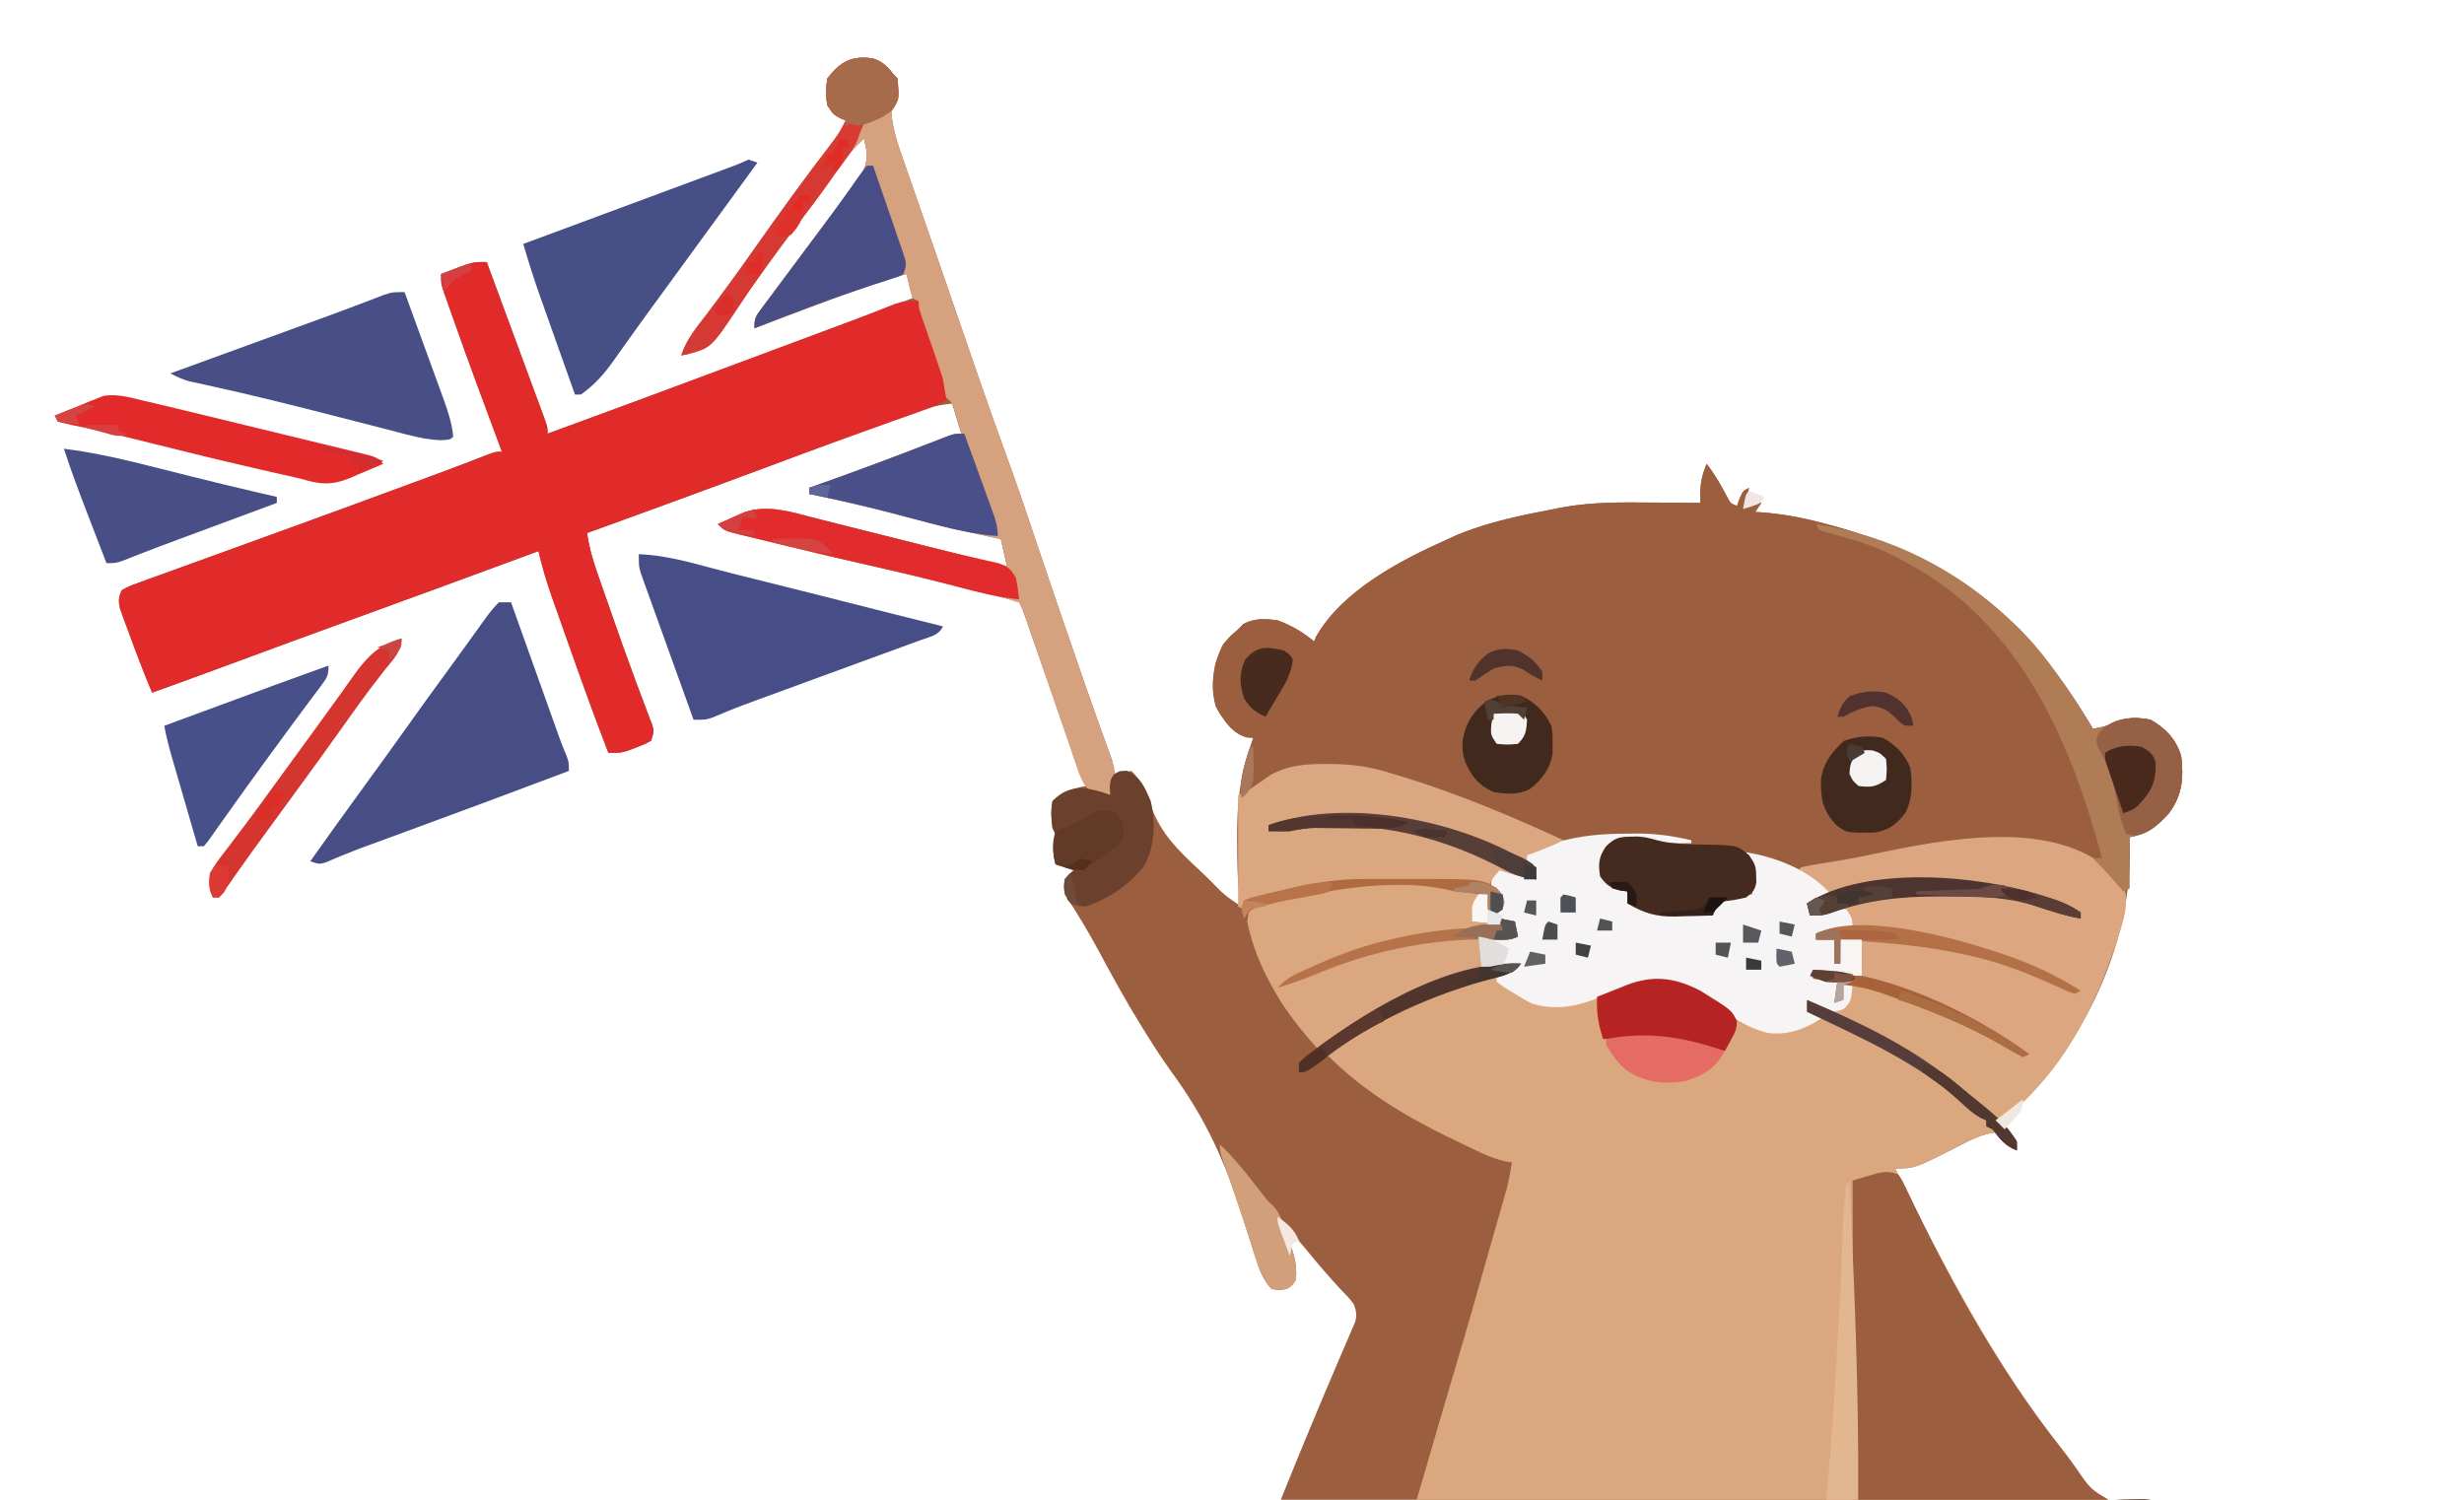 <svg width="460" height="280" viewBox="0 0 460 280" fill="none" xmlns="http://www.w3.org/2000/svg">
<g clip-path="url(#clip0_606_6781)">
<path d="M162.859 10.896C164.777 11.426 165.745 12.549 166.963 14.056C167.15 14.242 167.338 14.427 167.531 14.618C167.736 18.812 167.736 18.812 166.395 20.803C166.589 24.057 167.632 26.983 168.707 30.034C168.884 30.548 169.062 31.062 169.245 31.591C169.83 33.279 170.42 34.965 171.009 36.652C171.42 37.834 171.831 39.017 172.241 40.2C173.088 42.645 173.938 45.089 174.788 47.532C175.984 50.971 177.168 54.414 178.348 57.859C181.586 67.311 184.845 76.751 188.267 86.139C190.139 91.295 191.896 96.485 193.633 101.686C195.722 107.934 197.859 114.164 200.008 120.392C200.171 120.866 200.335 121.341 200.504 121.831C200.985 123.227 201.467 124.623 201.949 126.018C202.104 126.469 202.26 126.92 202.42 127.385C203.267 129.831 204.127 132.271 205.003 134.706C205.187 135.221 205.371 135.735 205.561 136.266C205.917 137.256 206.275 138.245 206.635 139.233C206.795 139.678 206.954 140.122 207.118 140.58C207.331 141.166 207.331 141.166 207.548 141.765C207.852 142.811 207.852 142.811 207.852 144.498C208.976 144.312 210.101 144.127 211.259 143.936C213.19 146.073 214.043 147.978 214.942 150.687C216.796 155.698 220.021 158.837 223.895 162.42C224.528 163.025 225.159 163.632 225.789 164.24C228.514 167.051 228.514 167.051 231.704 169.237C231.567 168.379 231.567 168.379 231.428 167.504C230.972 164.067 230.977 160.646 230.958 157.184C230.956 156.808 230.954 156.433 230.952 156.046C230.939 150.205 231.424 144.965 233.407 139.438C233.595 138.881 233.782 138.325 233.975 137.751C233.577 137.739 233.179 137.728 232.768 137.716C229.925 136.798 228.406 134.412 226.947 131.918C225.982 127.903 226.461 124.027 228.296 120.321C229.68 118.705 229.68 118.705 231.136 117.51C231.464 117.174 231.792 116.837 232.13 116.491C234.217 115.4 236.215 115.479 238.518 115.823C241.041 116.719 243.275 118.061 245.333 119.759C245.459 119.453 245.585 119.147 245.715 118.832C250.643 110.193 261.54 104.555 270.321 100.643C271.2 100.245 271.2 100.245 272.098 99.839C277.875 97.438 284.064 96.196 290.197 95.02C291.023 94.858 291.023 94.858 291.866 94.692C297.249 93.743 302.535 93.767 307.98 93.825C308.904 93.831 309.828 93.836 310.752 93.841C312.987 93.853 315.222 93.872 317.457 93.896C317.439 92.981 317.439 92.981 317.421 92.049C317.456 89.972 317.835 88.507 318.593 86.586C320.148 88.549 321.295 90.61 322.464 92.813C323.055 93.979 323.055 93.979 324.271 94.458C324.436 94.006 324.599 93.553 324.768 93.087C325.407 91.647 325.407 91.647 326.543 91.084C326.168 92.383 325.794 93.682 325.407 95.02C326.157 94.463 326.907 93.907 327.679 93.333C328.054 93.519 328.429 93.704 328.815 93.896C328.44 94.452 328.065 95.009 327.679 95.582C328.056 95.605 328.433 95.629 328.822 95.652C332.775 95.944 336.457 96.633 340.279 97.656C341.132 97.881 341.132 97.881 342.002 98.112C364.286 104.151 379.13 116.362 390.716 136.064C392.164 135.825 393.387 135.587 394.7 134.924C396.893 133.86 399.144 133.915 401.506 134.378C404.351 136.038 406.201 137.983 407.185 141.125C407.7 145.094 407.39 148.564 404.913 151.807C402.662 154.204 400.879 155.85 397.531 156.305C397.551 156.904 397.57 157.503 397.591 158.119C397.985 175.115 390.226 192.135 378.79 204.659C375.159 208.143 375.159 208.143 373.111 209.157C373.357 209.421 373.603 209.686 373.856 209.958C374.331 210.483 374.331 210.483 374.815 211.019C375.289 211.538 375.289 211.538 375.773 212.067C376.518 213.092 376.518 213.092 376.518 214.779C374.606 213.996 373.687 213.104 372.543 211.406C370.05 211.752 368.159 212.673 365.941 213.83C357.475 218.153 357.475 218.153 353.802 218.153C362.772 236.223 372.244 254.554 384.857 270.459C385.849 271.718 386.769 272.978 387.683 274.29C390.293 278.085 390.293 278.085 394.161 280.325C396.22 280.543 398.166 280.414 400.215 280.167C401.135 280.084 401.135 280.084 402.074 280C403.775 281.684 404.507 283.85 404.913 286.185C404.726 286.556 404.539 286.927 404.346 287.309C404.231 289.409 404.165 291.507 404.104 293.608C403.719 296.125 403.358 297.33 401.506 299.117C397.772 299.884 394.03 298.823 390.432 297.851C380.11 295.249 369.502 293.961 358.913 292.932C359.051 294.016 359.051 294.016 359.191 295.122C359.501 297.897 359.573 300.638 359.577 303.428C359.579 303.937 359.582 304.446 359.584 304.97C359.59 306.615 359.59 308.26 359.588 309.905C359.587 310.75 359.587 310.75 359.587 311.612C359.504 361.57 359.504 361.57 344.911 376.562C339.752 381.483 339.752 381.483 336.765 383.454C336.52 384.631 336.52 384.631 336.579 385.984C336.582 386.483 336.585 386.981 336.588 387.495C336.605 388.278 336.605 388.278 336.623 389.076C336.626 389.598 336.629 390.12 336.632 390.658C336.569 393.329 336.569 393.329 337.333 395.823C338.553 396.125 339.787 396.374 341.025 396.596C348.114 398.027 353.453 400.737 357.704 406.655C358.892 408.461 359.021 409.661 359.055 411.812C359.07 412.357 359.085 412.901 359.1 413.462C358.913 414.94 358.913 414.94 358.19 415.968C356.509 417.097 354.605 416.854 352.667 416.627C350.963 416.064 350.963 416.064 349.827 415.502C349.64 416.059 349.452 416.615 349.259 417.189C346.821 416.974 344.853 416.49 342.586 415.572C337.968 413.844 333.115 413.332 328.247 412.691C327.832 412.634 327.417 412.578 326.99 412.52C323.014 411.983 319.068 411.561 315.057 411.433C309.672 411.25 304.342 410.683 299.003 409.98C298.132 409.867 297.26 409.76 296.387 409.659C288.491 408.735 288.491 408.735 286.251 406.229C285.405 404.994 285.002 404.008 284.518 402.57C278.583 402.586 273.378 403.4 267.707 405.13C263.614 406.361 259.502 407.296 255.307 408.123C254.404 408.304 254.404 408.304 253.482 408.489C250.734 409.019 248.148 409.48 245.333 409.317C245.36 409.657 245.386 409.996 245.413 410.345C245.578 413.963 245.578 413.963 244.481 415.818C242.029 417.215 239.544 416.847 236.886 416.275C236.487 416.206 236.089 416.136 235.679 416.064C235.304 416.435 234.929 416.806 234.543 417.189C232.243 417.019 230.285 416.343 228.157 415.492C217.421 411.282 205.677 410.848 194.279 410.062C186.194 409.503 178.262 408.56 170.257 407.293C168.702 407.073 167.158 406.936 165.592 406.816C163.365 406.61 161.785 406.121 159.829 404.995C157.152 403.569 154.538 402.525 151.665 401.586C139.286 397.439 127.758 390.946 117.555 382.892C117.046 382.495 116.536 382.099 116.012 381.69C105.518 373.376 96.45 363.882 88.593 353.092C88.341 352.748 88.089 352.403 87.83 352.048C75.323 334.709 56.516 388.015 56.775 366.424C56.782 365.233 56.789 364.042 56.796 362.85C56.81 361.007 56.825 359.163 56.845 357.319C56.94 347.484 56.909 337.712 53.951 328.226C53.663 327.303 53.663 327.303 53.369 326.361C49.988 316.306 44.893 307.722 35.778 301.8C34.843 301.191 33.908 300.582 32.974 299.973C32.547 299.703 32.12 299.434 31.68 299.156C30.667 298.427 30.667 298.427 30.099 297.302C29.886 295.44 29.886 295.44 30.099 293.367C31.809 291.261 33.11 290.187 35.855 289.839C45.684 289.452 55.181 294.529 62.469 300.676C62.888 301.009 63.307 301.343 63.738 301.686C77.24 312.841 82.858 331.179 84.395 347.927C84.485 349.02 84.57 350.114 84.653 351.208C86.457 374.875 107.071 320.329 123.235 337.349C123.565 337.707 123.896 338.066 124.237 338.434C138.219 353.046 160.154 364.17 180.524 365.093C192.405 365.391 203.233 362.943 212.963 355.904C214.275 354.605 214.418 353.923 214.86 352.163C215.003 351.609 215.146 351.055 215.294 350.484C215.528 349.566 215.528 349.566 215.767 348.63C224.278 316.435 236.673 284.992 249.743 254.38C249.988 253.803 250.233 253.225 250.485 252.63C250.939 251.563 251.398 250.499 251.864 249.438C252.16 248.743 252.16 248.743 252.461 248.035C252.635 247.636 252.808 247.237 252.987 246.826C253.344 245.474 253.206 244.755 252.716 243.454C251.712 242.173 251.712 242.173 250.444 240.889C248.08 238.366 245.865 235.761 243.678 233.087C242.181 231.266 240.64 229.486 239.086 227.711C239.291 228.24 239.496 228.769 239.707 229.314C239.974 230.021 240.24 230.728 240.506 231.436C240.901 232.473 240.901 232.473 241.305 233.531C241.898 235.49 242.103 236.93 241.926 238.956C241.251 240.01 241.251 240.01 240.222 240.643C238.802 240.889 238.802 240.889 237.383 240.643C235.687 238.857 235.069 236.886 234.324 234.579C234.202 234.208 234.081 233.838 233.956 233.456C233.345 231.577 232.755 229.692 232.173 227.803C228.955 217.387 225.167 208.897 218.614 200.008C216.871 197.595 215.281 195.095 213.708 192.57C213.414 192.099 213.119 191.628 212.816 191.142C210.124 186.773 207.659 182.286 205.239 177.765C203.249 174.049 201.122 170.487 198.765 166.988C198.588 165.582 198.588 165.582 198.765 164.177C199.617 163.158 199.617 163.158 200.469 162.49C199.345 162.119 198.22 161.748 197.062 161.365C196.516 159.264 196.602 157.846 197.062 155.743C196.874 155.372 196.687 155.001 196.494 154.619C196.227 152.887 196.165 151.283 196.494 149.558C198.467 147.741 200.146 147.202 202.741 146.747C202.604 146.417 202.466 146.087 202.325 145.747C200.814 142.065 199.458 138.346 198.155 134.588C197.946 133.988 197.736 133.387 197.52 132.768C196.857 130.868 196.196 128.968 195.535 127.068C194.868 125.152 194.201 123.236 193.533 121.321C193.119 120.134 192.705 118.946 192.293 117.758C192.107 117.225 191.921 116.691 191.729 116.142C191.566 115.672 191.403 115.202 191.234 114.718C190.834 113.559 190.834 113.559 190.247 112.45C188.95 112.028 187.685 111.675 186.362 111.352C185.963 111.25 185.563 111.149 185.15 111.044C183.833 110.711 182.515 110.386 181.196 110.06C180.279 109.831 179.362 109.601 178.445 109.371C172.751 107.948 167.042 106.605 161.315 105.32C156.176 104.161 151.054 102.94 145.937 101.689C145.004 101.461 144.071 101.235 143.138 101.01C141.832 100.695 140.528 100.375 139.224 100.054C138.83 99.96 138.436 99.866 138.029 99.769C135.29 99.084 135.29 99.084 134.025 97.831C135.074 97.354 136.128 96.888 137.184 96.426C137.77 96.165 138.356 95.904 138.96 95.635C143.561 94.129 147.792 95.628 152.337 96.786C153.074 96.97 153.81 97.154 154.547 97.337C156.483 97.82 158.419 98.309 160.354 98.799C162.292 99.288 164.232 99.773 166.172 100.258C169.118 100.996 172.064 101.735 175.009 102.478C179.328 103.566 183.65 104.639 187.975 105.703C187.6 104.033 187.226 102.363 186.839 100.643C186.279 100.526 185.719 100.409 185.142 100.289C179.04 98.993 173.007 97.482 166.971 95.91C161.695 94.544 156.399 93.321 151.062 92.209C151.062 91.838 151.062 91.467 151.062 91.084C151.363 90.978 151.664 90.871 151.974 90.761C159.224 88.184 166.432 85.518 173.603 82.736C174.203 82.504 174.802 82.274 175.419 82.036C175.952 81.829 176.486 81.622 177.035 81.409C178.321 80.964 178.321 80.964 179.457 80.964C178.895 79.109 178.332 77.253 177.753 75.341C174.563 75.671 171.835 76.499 168.846 77.63C168.372 77.806 167.897 77.982 167.408 78.163C165.85 78.742 164.295 79.326 162.739 79.91C161.645 80.317 160.552 80.724 159.458 81.13C157.202 81.969 154.946 82.81 152.692 83.653C148.116 85.365 143.535 87.066 138.955 88.766C137.546 89.289 136.138 89.813 134.729 90.337C126.371 93.443 117.993 96.494 109.605 99.518C109.969 102.135 110.663 104.546 111.539 107.032C111.676 107.426 111.813 107.82 111.954 108.227C112.399 109.506 112.848 110.785 113.296 112.063C113.603 112.946 113.91 113.829 114.217 114.712C115.641 118.799 117.09 122.876 118.596 126.934C118.835 127.58 119.075 128.226 119.321 128.892C119.768 130.089 120.22 131.285 120.677 132.478C120.973 133.271 120.973 133.271 121.276 134.079C121.449 134.534 121.623 134.988 121.802 135.457C122.099 136.627 122.099 136.627 121.531 138.313C120.313 138.97 120.313 138.97 118.798 139.543C118.302 139.737 117.807 139.93 117.296 140.13C115.852 140.562 115.852 140.562 113.58 140.562C111.057 134.014 108.669 127.423 106.339 120.805C105.767 119.183 105.191 117.561 104.616 115.94C104.247 114.894 103.878 113.847 103.509 112.801C103.254 112.085 103.254 112.085 102.994 111.355C102.013 108.558 101.2 105.775 100.518 102.892C99.868 103.132 99.217 103.372 98.547 103.619C87.581 107.666 76.615 111.712 65.623 115.688C58.072 118.423 50.54 121.206 43.006 123.987C38.142 125.782 33.279 127.577 28.395 129.317C26.799 125.542 25.36 121.711 23.958 117.861C23.773 117.367 23.588 116.872 23.397 116.362C23.227 115.89 23.057 115.418 22.882 114.932C22.727 114.508 22.572 114.085 22.413 113.648C22.093 112.2 22.119 111.564 22.716 110.201C24.064 109.457 24.064 109.457 25.886 108.798C26.57 108.545 27.253 108.293 27.958 108.033C28.717 107.763 29.477 107.493 30.236 107.223C31.023 106.936 31.809 106.648 32.595 106.36C34.706 105.588 36.821 104.826 38.937 104.067C41.121 103.281 43.302 102.484 45.483 101.689C48.959 100.422 52.437 99.16 55.916 97.902C61.747 95.793 67.565 93.651 73.381 91.502C74.847 90.96 76.315 90.42 77.782 89.881C78.675 89.553 79.567 89.225 80.46 88.897C80.871 88.746 81.283 88.594 81.707 88.439C84.887 87.267 88.049 86.054 91.204 84.819C92.568 84.337 92.568 84.337 93.704 84.337C93.541 83.903 93.379 83.469 93.211 83.021C90.254 75.104 87.319 67.181 84.511 59.212C84.291 58.595 84.072 57.978 83.847 57.343C83.648 56.775 83.449 56.206 83.244 55.621C83.07 55.125 82.895 54.629 82.716 54.117C82.346 52.851 82.346 52.851 82.346 51.165C83.338 50.785 84.332 50.412 85.327 50.04C85.88 49.831 86.434 49.623 87.004 49.408C88.593 48.916 88.593 48.916 90.864 48.916C92.347 52.927 93.828 56.94 95.307 60.953C95.993 62.817 96.681 64.68 97.37 66.543C98.161 68.683 98.949 70.824 99.738 72.965C99.986 73.636 100.234 74.306 100.49 74.997C100.832 75.926 100.832 75.926 101.18 76.873C101.381 77.42 101.583 77.967 101.791 78.53C102.222 79.839 102.222 79.839 102.222 80.964C117.362 75.438 132.458 69.799 147.556 64.162C147.976 64.004 148.397 63.848 148.83 63.686C150.816 62.944 152.802 62.202 154.788 61.46C159.98 59.521 165.174 57.59 170.37 55.663C169.995 54.178 169.621 52.694 169.234 51.165C162.984 52.937 156.951 55.189 150.884 57.49C149.906 57.859 148.927 58.228 147.948 58.597C145.578 59.491 143.208 60.387 140.839 61.285C140.839 59.391 141.079 59.066 142.175 57.595C142.467 57.199 142.759 56.803 143.06 56.395C143.382 55.968 143.703 55.541 144.034 55.1C144.364 54.654 144.695 54.208 145.035 53.748C146.436 51.858 147.849 49.976 149.261 48.093C151.264 45.423 153.261 42.748 155.24 40.06C155.852 39.231 156.466 38.404 157.083 37.578C157.917 36.458 158.733 35.328 159.545 34.192C159.912 33.707 159.912 33.707 160.287 33.212C161.592 31.342 161.983 30.08 161.712 27.873C161.571 27.21 161.429 26.547 161.284 25.863C158.947 28.031 157.162 30.352 155.356 32.962C152.844 36.542 150.279 40.074 147.654 43.574C145.071 47.026 142.523 50.499 140.023 54.011C139.74 54.406 139.457 54.801 139.165 55.207C137.982 56.863 136.838 58.516 135.757 60.24C133.485 63.826 131.352 65.24 127.21 66.345C128.138 63.383 130.029 61.156 131.895 58.72C134.765 54.921 137.573 51.09 140.307 47.194C145.324 40.056 150.421 32.977 155.771 26.079C156.617 24.91 157.278 23.796 157.876 22.49C157.349 22.264 157.349 22.264 156.812 22.033C155.605 21.366 155.605 21.366 154.469 19.679C154.159 17.955 154.163 16.343 154.469 14.618C156.972 11.471 158.939 10.384 162.859 10.896Z" fill="#9B5F3F"/>
<path d="M304.005 155.637C304.76 155.627 304.76 155.627 305.53 155.617C309.062 155.609 312.318 156.059 315.753 156.867C315.753 157.053 315.753 157.238 315.753 157.43C312.817 157.48 310.116 157.452 307.235 156.867C304.481 156.556 302.736 156.459 300.384 158.027C299.016 160.08 298.922 161.198 299.284 163.614C300.201 165.001 300.896 165.269 302.478 165.828C303.146 166.124 303.146 166.124 303.827 166.426C303.933 166.965 303.933 166.965 304.04 167.515C304.307 168.873 304.307 168.873 306.034 169.566C308.73 170.642 311.423 170.676 314.298 170.748C315.084 170.777 315.084 170.777 315.885 170.806C317.166 170.852 318.447 170.891 319.728 170.924C319.85 170.475 319.971 170.026 320.097 169.564C320.864 168.112 320.864 168.112 322.342 167.592C322.908 167.52 323.475 167.448 324.059 167.374C324.628 167.295 325.198 167.216 325.785 167.135C326.441 167.062 326.441 167.062 327.111 166.988C327.142 166.098 327.164 165.207 327.182 164.317C327.195 163.821 327.208 163.326 327.222 162.815C327.106 161.301 326.751 160.41 325.975 159.116C327.998 159.445 329.576 160.01 331.406 160.908C335.011 162.339 337.609 161.622 341.309 160.803C343.352 160.42 345.4 160.066 347.449 159.714C348.01 159.617 348.571 159.521 349.149 159.421C380.363 154.119 380.363 154.119 390.84 160.078C393.552 162.021 396.013 163.844 396.876 167.139C396.974 169.504 396.548 171.439 395.827 173.664C395.698 174.077 395.569 174.489 395.436 174.914C391.368 187.552 385.146 200.365 374.247 208.594C373.685 208.873 373.685 208.873 373.111 209.156C373.357 209.421 373.603 209.686 373.856 209.958C374.173 210.308 374.489 210.658 374.815 211.019C375.131 211.365 375.447 211.71 375.773 212.067C376.519 213.092 376.519 213.092 376.519 214.779C374.606 213.996 373.687 213.104 372.543 211.405C370.05 211.752 368.159 212.673 365.941 213.83C357.475 218.152 357.475 218.152 353.802 218.152C362.772 236.222 372.244 254.554 384.857 270.459C385.849 271.718 386.769 272.978 387.684 274.289C390.293 278.085 390.293 278.085 394.161 280.325C396.22 280.543 398.166 280.414 400.215 280.167C400.829 280.112 401.442 280.057 402.074 280C403.775 281.684 404.507 283.85 404.914 286.185C404.726 286.556 404.539 286.927 404.346 287.309C404.232 289.408 404.165 291.507 404.104 293.608C403.719 296.124 403.358 297.33 401.506 299.116C397.772 299.883 394.03 298.822 390.432 297.851C380.11 295.248 369.502 293.961 358.914 292.932C359.051 294.016 359.051 294.016 359.192 295.122C359.501 297.897 359.573 300.637 359.577 303.428C359.579 303.936 359.582 304.445 359.584 304.97C359.59 306.615 359.59 308.259 359.588 309.904C359.588 310.468 359.587 311.031 359.587 311.611C359.504 361.57 359.504 361.57 344.911 376.562C339.752 381.483 339.752 381.483 336.765 383.454C336.52 384.63 336.52 384.63 336.579 385.984C336.583 386.732 336.583 386.732 336.588 387.495C336.6 388.017 336.611 388.538 336.623 389.076C336.628 389.859 336.628 389.859 336.632 390.657C336.569 393.329 336.569 393.329 337.333 395.823C338.553 396.125 339.787 396.374 341.025 396.596C348.114 398.027 353.453 400.737 357.705 406.655C358.892 408.461 359.021 409.661 359.056 411.812C359.077 412.628 359.077 412.628 359.1 413.461C358.914 414.94 358.914 414.94 358.19 415.967C356.509 417.097 354.605 416.854 352.667 416.626C350.963 416.064 350.963 416.064 349.827 415.502C349.64 416.058 349.452 416.615 349.259 417.189C346.821 416.974 344.853 416.489 342.586 415.572C337.968 413.843 333.115 413.331 328.247 412.691C327.832 412.634 327.417 412.577 326.99 412.519C323.014 411.983 319.068 411.56 315.057 411.433C309.672 411.25 304.342 410.682 299.003 409.979C298.132 409.867 297.26 409.76 296.387 409.659C288.491 408.735 288.491 408.735 286.251 406.229C285.405 404.994 285.002 404.007 284.519 402.57C282.968 402.65 281.419 402.732 279.869 402.816C279.432 402.838 278.995 402.86 278.546 402.883C276.322 403.006 274.199 403.181 272.025 403.695C272.025 403.323 272.025 402.952 272.025 402.57C271.427 402.379 271.427 402.379 270.818 402.184C263.295 398.783 259.322 389.999 256.123 382.891C255.943 382.493 255.763 382.094 255.577 381.683C247.757 364.03 249.207 346.28 252.716 327.791C252.816 327.261 252.916 326.732 253.019 326.186C254.298 319.541 255.962 312.973 257.576 306.401C258.166 303.998 258.739 301.592 259.298 299.182C260.534 293.865 261.992 288.619 263.506 283.373C263.674 282.79 263.842 282.207 264.015 281.606C265.404 276.779 266.812 271.958 268.227 267.138C268.451 266.375 268.675 265.612 268.898 264.848C269.93 261.33 270.965 257.813 272.005 254.297C273.692 248.594 275.358 242.887 276.949 237.157C277.537 235.044 278.138 232.935 278.742 230.827C278.922 230.195 279.103 229.564 279.289 228.913C279.644 227.668 280.002 226.424 280.36 225.181C280.523 224.61 280.686 224.038 280.854 223.45C281.072 222.69 281.072 222.69 281.295 221.914C281.706 220.294 281.991 218.678 282.247 217.028C281.842 216.963 281.436 216.897 281.019 216.83C278.064 216.162 275.417 214.708 272.699 213.408C272.064 213.105 271.429 212.801 270.774 212.489C262.219 208.337 254.308 203.576 247.605 196.787C258.422 188.865 270.553 184.237 283.383 180.482C281.134 180.482 278.885 180.482 276.568 180.482C276.38 178.626 276.193 176.771 276 174.859C278.436 174.859 280.873 174.859 283.383 174.859C283.102 173.746 283.102 173.746 282.815 172.61C281.401 171.881 281.401 171.881 279.975 171.486C279.975 171.857 279.975 172.228 279.975 172.61C278.289 172.425 276.602 172.239 274.864 172.048C274.722 168.885 274.722 168.885 276 166.988C276.562 166.988 277.124 166.988 277.704 166.988C278.079 168.101 278.453 169.214 278.839 170.361C279.214 170.176 279.589 169.99 279.975 169.799C280.117 168.441 280.117 168.441 279.975 166.988C279.413 166.617 278.851 166.246 278.272 165.863C278.414 164.528 278.414 164.528 278.839 163.052C279.816 162.332 279.816 162.332 281.111 161.928C282.575 162.31 282.575 162.31 284.093 162.982C284.599 163.201 285.106 163.42 285.628 163.645C286.011 163.82 286.395 163.996 286.79 164.177C286.633 163.085 286.633 163.085 286.222 161.928C285.66 161.556 285.098 161.185 284.519 160.803C284.706 160.246 284.893 159.69 285.086 159.116C286.539 158.536 287.919 158.069 289.417 157.64C289.814 157.519 290.212 157.397 290.621 157.271C295.078 155.945 299.374 155.641 304.005 155.637Z" fill="#DBA77E"/>
<path d="M318.593 86.586C320.148 88.549 321.295 90.61 322.464 92.813C323.055 93.98 323.055 93.98 324.272 94.458C324.436 94.006 324.6 93.553 324.769 93.087C325.407 91.647 325.407 91.647 326.543 91.084C326.168 92.383 325.794 93.682 325.407 95.02C326.157 94.463 326.907 93.907 327.679 93.333C328.241 93.612 328.241 93.612 328.815 93.896C328.44 94.452 328.065 95.009 327.679 95.582C328.056 95.606 328.433 95.629 328.822 95.652C332.775 95.944 336.457 96.633 340.279 97.656C340.848 97.806 341.416 97.957 342.002 98.112C364.286 104.151 379.13 116.362 390.716 136.064C392.164 135.825 393.387 135.587 394.7 134.924C396.893 133.86 399.144 133.916 401.506 134.378C404.351 136.038 406.201 137.983 407.185 141.125C407.701 145.094 407.39 148.564 404.914 151.807C402.539 154.335 401.018 155.615 397.531 156.305C397.531 159.46 397.531 162.614 397.531 165.864C397.156 166.049 396.781 166.235 396.395 166.426C396.154 166.127 395.913 165.829 395.665 165.521C391.093 160.068 385.847 158.238 378.79 157.43C368.194 156.79 357.852 158.487 347.449 160.276C346.899 160.37 346.349 160.464 345.782 160.561C343.575 160.944 341.395 161.345 339.215 161.858C334.688 162.884 331.747 161.807 327.679 159.679C327.492 159.864 327.304 160.05 327.111 160.241C327.299 160.612 327.486 160.983 327.679 161.366C327.944 165.502 327.944 165.502 326.98 166.817C325.447 167.936 323.884 168.007 322.033 168.268C320.755 168.568 320.755 168.568 320.223 169.825C320.06 170.187 319.897 170.55 319.728 170.924C317.93 170.99 316.132 171.029 314.333 171.064C313.83 171.083 313.326 171.102 312.807 171.121C309.176 171.174 306.954 170.512 303.827 168.675C303.827 167.933 303.827 167.19 303.827 166.426C303.405 166.379 302.984 166.333 302.549 166.285C300.604 165.76 299.884 165.242 298.716 163.615C298.364 161.219 298.436 160.104 299.781 158.062C301.511 156.35 301.511 156.35 303.153 156.231C306.435 156.242 309.654 156.49 312.914 156.868C310.092 156.134 307.289 156.223 304.395 156.235C303.591 156.232 303.591 156.232 302.77 156.228C299.906 156.232 297.218 156.411 294.386 156.868C289.679 157.271 285.81 155.009 281.646 153.106C278.712 151.813 275.718 150.665 272.727 149.51C271.693 149.111 270.662 148.708 269.63 148.305C262.306 145.46 255.77 143.297 247.853 143.198C247.404 143.188 246.955 143.178 246.492 143.168C241.956 143.173 238.048 144.178 234.543 147.134C232.3 148.996 232.3 148.996 231.704 148.996C231.327 144.991 232.695 141.513 233.975 137.751C233.544 137.696 233.113 137.641 232.669 137.584C230.206 136.949 229.157 135.244 227.728 133.253C226.065 130.408 226.216 127.174 226.877 124.029C227.721 121.179 228.78 119.444 231.136 117.51C231.464 117.174 231.792 116.838 232.13 116.491C234.217 115.4 236.215 115.479 238.519 115.823C241.041 116.719 243.275 118.061 245.333 119.759C245.522 119.3 245.522 119.3 245.715 118.832C250.643 110.193 261.54 104.555 270.321 100.643C270.907 100.377 271.494 100.112 272.098 99.839C277.875 97.438 284.065 96.196 290.198 95.02C290.748 94.912 291.299 94.803 291.866 94.692C297.249 93.743 302.535 93.767 307.98 93.825C308.904 93.831 309.828 93.836 310.752 93.841C312.987 93.853 315.222 93.872 317.457 93.896C317.439 92.981 317.439 92.981 317.421 92.049C317.457 89.972 317.835 88.507 318.593 86.586Z" fill="#9B5F3F"/>
<path d="M354.37 219.277C355.094 220.28 355.094 220.28 355.719 221.603C355.958 222.095 356.198 222.588 356.444 223.095C356.823 223.901 356.823 223.901 357.21 224.724C357.765 225.862 358.322 226.999 358.88 228.135C359.167 228.719 359.453 229.303 359.748 229.905C366.781 243.993 375.038 258.077 384.857 270.459C385.849 271.718 386.769 272.978 387.684 274.29C390.293 278.085 390.293 278.085 394.161 280.325C396.22 280.543 398.166 280.414 400.215 280.167C400.829 280.112 401.442 280.057 402.074 280C403.775 281.684 404.507 283.85 404.914 286.185C404.726 286.556 404.539 286.927 404.346 287.309C404.232 289.408 404.165 291.507 404.104 293.608C403.719 296.124 403.358 297.33 401.506 299.116C397.772 299.883 394.03 298.822 390.432 297.851C380.11 295.248 369.502 293.961 358.914 292.932C359.051 294.016 359.051 294.016 359.192 295.122C359.501 297.897 359.573 300.637 359.577 303.428C359.579 303.937 359.582 304.445 359.584 304.97C359.59 306.615 359.59 308.26 359.588 309.904C359.588 310.468 359.587 311.031 359.587 311.612C359.504 361.57 359.504 361.57 344.911 376.562C339.752 381.483 339.752 381.483 336.765 383.454C336.52 384.63 336.52 384.63 336.579 385.984C336.583 386.732 336.583 386.732 336.588 387.495C336.6 388.017 336.611 388.539 336.623 389.076C336.628 389.859 336.628 389.859 336.632 390.658C336.569 393.329 336.569 393.329 337.333 395.823C338.553 396.125 339.787 396.374 341.025 396.596C348.114 398.027 353.453 400.737 357.705 406.655C358.892 408.461 359.021 409.661 359.056 411.812C359.077 412.629 359.077 412.629 359.1 413.462C358.914 414.94 358.914 414.94 358.19 415.968C356.509 417.097 354.605 416.854 352.667 416.626C350.963 416.064 350.963 416.064 349.827 415.502C349.64 416.059 349.452 416.615 349.259 417.189C346.821 416.974 344.853 416.49 342.586 415.572C337.968 413.844 333.115 413.331 328.247 412.691C327.832 412.634 327.417 412.578 326.99 412.519C323.014 411.983 319.068 411.56 315.057 411.433C309.672 411.25 304.342 410.682 299.003 409.979C298.132 409.867 297.26 409.76 296.387 409.659C288.493 408.735 288.493 408.735 286.251 406.264C285.296 404.897 284.861 403.63 284.518 402.008C284.878 401.937 285.237 401.867 285.607 401.794C302.626 398.435 318.276 395.139 328.824 380.201C340.271 361.839 342.74 339.921 344.333 318.812C344.365 318.391 344.396 317.97 344.429 317.535C344.494 316.675 344.559 315.815 344.623 314.955C344.707 313.858 344.794 312.761 344.881 311.665C346.232 294.299 345.987 276.886 345.934 259.482C345.921 255.209 345.915 250.937 345.909 246.664C345.897 237.91 345.877 229.156 345.852 220.401C346.844 220.102 347.838 219.811 348.833 219.523C349.387 219.36 349.94 219.197 350.51 219.029C352.089 218.717 352.895 218.682 354.37 219.277Z" fill="#9B5F3F"/>
<path d="M90.864 48.916C92.347 52.928 93.828 56.94 95.307 60.953C95.993 62.817 96.681 64.68 97.37 66.543C98.161 68.683 98.949 70.824 99.738 72.965C99.986 73.636 100.234 74.306 100.49 74.997C100.832 75.926 100.832 75.926 101.18 76.873C101.381 77.42 101.583 77.967 101.791 78.53C102.222 79.84 102.222 79.84 102.222 80.964C115.218 76.221 128.183 71.395 141.144 66.56C142.466 66.067 143.788 65.573 145.11 65.081C147.234 64.288 149.359 63.495 151.483 62.702C152.273 62.407 153.062 62.113 153.852 61.818C154.596 61.54 155.341 61.262 156.085 60.984C157.14 60.59 158.195 60.197 159.25 59.805C160.624 59.285 161.994 58.754 163.359 58.212C164.011 57.954 164.663 57.696 165.335 57.43C165.91 57.198 166.484 56.966 167.076 56.727C168.658 56.228 169.86 56.123 171.506 56.225C172.334 58.412 173.153 60.603 173.964 62.797C174.24 63.542 174.52 64.286 174.802 65.03C175.207 66.101 175.604 67.175 175.998 68.25C176.36 69.217 176.36 69.217 176.728 70.204C177.461 73.034 177.461 73.034 176.617 74.779C175.178 75.551 173.923 76.082 172.391 76.602C171.95 76.762 171.509 76.922 171.054 77.088C169.587 77.617 168.116 78.131 166.643 78.645C165.611 79.015 164.579 79.386 163.548 79.758C161.401 80.532 159.253 81.301 157.103 82.066C152.674 83.646 148.273 85.296 143.869 86.943C132.473 91.201 121.04 95.364 109.605 99.518C109.969 102.135 110.663 104.546 111.539 107.032C111.745 107.623 111.745 107.623 111.954 108.227C112.399 109.507 112.848 110.785 113.296 112.063C113.603 112.946 113.91 113.829 114.217 114.712C115.641 118.799 117.09 122.876 118.596 126.934C118.835 127.58 119.075 128.226 119.321 128.892C119.768 130.089 120.22 131.285 120.677 132.479C120.973 133.271 120.973 133.271 121.276 134.079C121.449 134.534 121.623 134.989 121.802 135.457C122.099 136.627 122.099 136.627 121.531 138.313C120.313 138.97 120.313 138.97 118.798 139.543C118.302 139.737 117.807 139.93 117.296 140.13C115.852 140.562 115.852 140.562 113.58 140.562C111.057 134.014 108.669 127.423 106.339 120.805C105.767 119.183 105.191 117.561 104.616 115.94C104.247 114.894 103.878 113.848 103.509 112.801C103.254 112.085 103.254 112.085 102.994 111.355C102.013 108.558 101.2 105.775 100.518 102.892C99.868 103.132 99.217 103.372 98.547 103.619C87.581 107.666 76.615 111.712 65.623 115.688C58.072 118.423 50.54 121.206 43.006 123.987C38.142 125.782 33.279 127.577 28.395 129.317C26.799 125.542 25.36 121.711 23.958 117.862C23.773 117.367 23.588 116.872 23.397 116.362C23.227 115.89 23.057 115.418 22.882 114.932C22.727 114.508 22.572 114.085 22.413 113.648C22.093 112.2 22.119 111.564 22.716 110.201C24.064 109.457 24.064 109.457 25.886 108.798C26.57 108.546 27.253 108.293 27.958 108.033C28.717 107.763 29.477 107.493 30.236 107.223C31.023 106.936 31.809 106.648 32.595 106.36C34.706 105.588 36.821 104.827 38.937 104.067C41.121 103.281 43.302 102.484 45.483 101.689C48.959 100.422 52.437 99.16 55.916 97.902C61.747 95.793 67.565 93.651 73.381 91.502C74.847 90.96 76.315 90.421 77.782 89.881C78.675 89.553 79.567 89.225 80.46 88.897C80.871 88.746 81.283 88.595 81.707 88.439C84.887 87.267 88.049 86.054 91.204 84.819C92.568 84.338 92.568 84.338 93.704 84.338C93.541 83.903 93.379 83.469 93.211 83.021C90.254 75.105 87.319 67.181 84.511 59.212C84.291 58.595 84.072 57.979 83.847 57.343C83.648 56.775 83.449 56.207 83.244 55.621C83.07 55.125 82.895 54.629 82.716 54.117C82.346 52.852 82.346 52.852 82.346 51.165C83.338 50.785 84.332 50.412 85.327 50.04C85.88 49.831 86.434 49.623 87.004 49.408C88.593 48.916 88.593 48.916 90.864 48.916Z" fill="#E12B2A"/>
<path d="M162.859 10.896C164.778 11.426 165.745 12.549 166.963 14.056C167.244 14.335 167.244 14.335 167.531 14.618C167.736 18.812 167.736 18.812 166.395 20.803C166.589 24.057 167.632 26.983 168.707 30.034C168.884 30.548 169.062 31.062 169.245 31.591C169.83 33.279 170.42 34.965 171.009 36.652C171.42 37.834 171.831 39.017 172.241 40.2C173.088 42.645 173.938 45.089 174.788 47.532C175.984 50.971 177.168 54.414 178.348 57.859C181.586 67.311 184.845 76.751 188.267 86.139C190.14 91.297 191.898 96.488 193.635 101.691C195.538 107.387 197.488 113.066 199.451 118.741C199.968 120.239 200.484 121.737 200.999 123.235C202.456 127.47 203.919 131.702 205.434 135.917C205.765 136.855 205.765 136.855 206.103 137.812C206.497 138.924 206.898 140.033 207.309 141.139C208.119 143.455 208.513 144.65 207.958 147.092C207.736 147.535 207.513 147.977 207.284 148.434C204.168 148.091 204.168 148.091 202.987 147.201C201.931 145.883 201.504 144.623 200.964 143.027C200.742 142.379 200.52 141.732 200.292 141.065C200.057 140.366 199.823 139.666 199.582 138.946C199.335 138.221 199.088 137.497 198.84 136.773C198.321 135.256 197.805 133.738 197.29 132.22C196.116 128.761 194.914 125.311 193.712 121.862C193.339 120.79 192.967 119.717 192.596 118.645C192.371 117.996 192.145 117.346 191.913 116.678C191.714 116.104 191.515 115.531 191.31 114.94C190.852 113.593 190.852 113.593 190.247 112.45C188.95 112.028 187.685 111.675 186.363 111.352C185.763 111.199 185.763 111.199 185.15 111.044C183.833 110.711 182.515 110.386 181.196 110.06C180.279 109.831 179.362 109.601 178.445 109.371C172.751 107.948 167.042 106.605 161.315 105.32C156.176 104.161 151.054 102.94 145.937 101.689C145.004 101.461 144.071 101.235 143.138 101.01C141.832 100.695 140.528 100.375 139.225 100.054C138.83 99.96 138.436 99.866 138.029 99.769C135.29 99.084 135.29 99.084 134.025 97.831C135.074 97.354 136.128 96.888 137.184 96.426C137.77 96.165 138.356 95.904 138.961 95.635C143.561 94.129 147.792 95.628 152.337 96.786C153.074 96.97 153.81 97.154 154.547 97.337C156.483 97.82 158.419 98.309 160.354 98.799C162.292 99.288 164.232 99.773 166.172 100.258C169.118 100.996 172.064 101.735 175.009 102.478C179.328 103.566 183.65 104.639 187.975 105.703C187.413 103.198 187.413 103.198 186.839 100.643C186.279 100.526 185.719 100.409 185.142 100.289C179.04 98.993 173.007 97.482 166.972 95.91C161.695 94.544 156.399 93.321 151.062 92.209C151.062 91.838 151.062 91.467 151.062 91.084C151.363 90.978 151.664 90.871 151.974 90.761C159.224 88.184 166.432 85.518 173.603 82.736C174.203 82.504 174.802 82.274 175.419 82.036C175.952 81.829 176.486 81.622 177.035 81.409C178.321 80.964 178.321 80.964 179.457 80.964C179.201 80.049 178.94 79.136 178.676 78.223C178.531 77.714 178.386 77.205 178.237 76.681C177.832 75.26 177.832 75.26 176.617 74.217C176.409 73.096 176.222 71.971 176.049 70.843C175.723 69.756 175.372 68.675 175 67.602C174.797 67.009 174.594 66.416 174.384 65.805C174.067 64.89 174.067 64.89 173.742 63.956C173.32 62.735 172.899 61.514 172.48 60.292C172.293 59.755 172.107 59.217 171.914 58.662C171.506 57.349 171.506 57.349 171.506 56.225C171.131 56.039 170.757 55.854 170.37 55.663C169.862 54.194 169.574 52.679 169.235 51.165C162.984 52.937 156.951 55.189 150.884 57.49C149.906 57.859 148.927 58.228 147.948 58.597C145.578 59.491 143.208 60.387 140.839 61.285C140.839 59.391 141.079 59.066 142.175 57.595C142.613 57.001 142.613 57.001 143.06 56.395C143.382 55.968 143.703 55.541 144.034 55.1C144.364 54.654 144.695 54.208 145.035 53.748C146.436 51.858 147.849 49.976 149.261 48.093C151.264 45.423 153.261 42.748 155.24 40.06C155.852 39.231 156.466 38.404 157.083 37.578C157.917 36.458 158.733 35.328 159.545 34.192C159.79 33.868 160.035 33.545 160.287 33.212C161.592 31.342 161.983 30.08 161.712 27.873C161.571 27.21 161.43 26.547 161.284 25.863C158.947 28.031 157.162 30.352 155.356 32.962C152.844 36.542 150.279 40.074 147.654 43.574C145.071 47.026 142.523 50.499 140.023 54.011C139.74 54.406 139.457 54.801 139.165 55.207C137.982 56.863 136.838 58.516 135.757 60.24C133.485 63.826 131.352 65.24 127.21 66.345C128.138 63.383 130.029 61.156 131.895 58.72C134.765 54.921 137.573 51.09 140.307 47.194C145.324 40.056 150.421 32.977 155.771 26.079C156.617 24.91 157.278 23.796 157.877 22.49C157.525 22.339 157.174 22.189 156.812 22.033C155.605 21.366 155.605 21.366 154.469 19.679C154.159 17.955 154.163 16.343 154.469 14.618C156.972 11.471 158.939 10.384 162.859 10.896Z" fill="#D5A17E"/>
<path d="M393.112 161.809C396.214 164.61 396.214 164.61 396.876 167.14C396.974 169.505 396.548 171.439 395.827 173.665C395.698 174.077 395.569 174.489 395.436 174.914C392.453 184.182 388.472 193.147 382.198 200.723C381.635 200.271 381.073 199.818 380.494 199.352C372.107 193.172 362.288 189.346 352.525 185.858C352.139 185.72 351.754 185.581 351.357 185.437C348.94 184.601 346.677 184.138 344.148 183.855C344.148 184.783 344.148 185.711 344.148 186.667C343.305 186.945 343.305 186.945 342.444 187.229C342.632 185.93 342.819 184.631 343.012 183.293C340.763 183.015 340.763 183.015 338.469 182.731C338.469 182.174 338.469 181.618 338.469 181.044C339.451 181.124 340.433 181.207 341.415 181.29C341.962 181.336 342.509 181.382 343.072 181.429C344.578 181.592 346.07 181.875 347.556 182.169C347.556 179.942 347.556 177.716 347.556 175.422C346.244 175.422 344.932 175.422 343.58 175.422C343.58 176.906 343.58 178.39 343.58 179.92C343.205 179.92 342.831 179.92 342.444 179.92C342.444 178.435 342.444 176.951 342.444 175.422C341.32 175.422 340.196 175.422 339.037 175.422C339.037 175.051 339.037 174.68 339.037 174.297C341.488 173.869 343.435 173.645 345.852 174.297C345.477 172.813 345.102 171.329 344.716 169.799C344.013 169.985 343.31 170.17 342.586 170.361C340.885 170.811 339.718 170.924 337.901 170.924C337.714 170.182 337.526 169.439 337.333 168.675C339.037 167.55 339.037 167.55 341.309 167.55C339.681 165.258 338.225 164.162 335.63 163.052C335.817 162.681 336.004 162.31 336.198 161.928C337.588 161.613 338.943 161.368 340.35 161.155C341.236 161.012 342.122 160.868 343.008 160.722C343.474 160.645 343.94 160.569 344.42 160.49C346.314 160.161 348.192 159.77 350.073 159.377C362.882 156.715 382.024 152.958 393.112 161.809Z" fill="#DBA680"/>
<path d="M304.005 155.638C304.76 155.627 304.76 155.627 305.53 155.617C309.062 155.609 312.318 156.059 315.753 156.868C315.753 157.053 315.753 157.239 315.753 157.43C312.817 157.481 310.116 157.453 307.235 156.868C304.481 156.556 302.736 156.459 300.384 158.027C299.016 160.081 298.922 161.199 299.284 163.615C300.202 165.001 300.896 165.269 302.478 165.828C302.924 166.026 303.369 166.223 303.827 166.426C303.933 166.965 303.933 166.965 304.04 167.515C304.307 168.873 304.307 168.873 306.034 169.566C308.73 170.642 311.423 170.676 314.298 170.748C315.084 170.777 315.084 170.777 315.885 170.806C317.166 170.852 318.447 170.891 319.728 170.924C319.85 170.475 319.971 170.027 320.097 169.564C320.864 168.113 320.864 168.113 322.342 167.592C322.908 167.52 323.475 167.449 324.059 167.375C324.628 167.296 325.198 167.217 325.785 167.135C326.222 167.087 326.66 167.038 327.111 166.988C327.142 166.098 327.164 165.208 327.182 164.317C327.195 163.822 327.208 163.326 327.222 162.815C327.106 161.302 326.751 160.41 325.975 159.117C331.521 160.011 337.447 162.323 341.309 166.426C341.309 166.797 341.309 167.168 341.309 167.55C340.184 167.921 339.06 168.292 337.901 168.675C337.901 169.417 337.901 170.159 337.901 170.924C338.797 170.645 338.797 170.645 339.711 170.362C342.878 169.539 342.878 169.539 344.716 169.799C345.852 171.486 345.852 171.486 345.852 174.297C343.603 174.297 341.354 174.297 339.037 174.297C339.037 174.668 339.037 175.039 339.037 175.422C340.162 175.422 341.286 175.422 342.444 175.422C342.444 176.906 342.444 178.39 342.444 179.92C342.819 179.92 343.194 179.92 343.58 179.92C343.58 178.435 343.58 176.951 343.58 175.422C344.892 175.422 346.204 175.422 347.556 175.422C347.556 177.648 347.556 179.875 347.556 182.169C344.557 181.983 341.559 181.798 338.469 181.607C340.129 182.428 341.266 182.923 343.012 183.293C342.825 184.592 342.638 185.891 342.444 187.229C342.819 187.043 343.194 186.858 343.58 186.667C343.953 185.246 343.953 185.246 344.148 183.856C344.71 183.856 345.273 183.856 345.852 183.856C345.578 186.907 345.578 186.907 344.29 188.318C342.626 189.097 341.911 188.899 340.173 188.354C339.219 187.997 338.27 187.627 337.333 187.229C337.333 187.6 337.333 187.971 337.333 188.354C338.732 189.278 338.732 189.278 340.173 190.04C336.991 192.141 333.814 193.313 329.951 192.852C325.93 191.781 323.1 189.807 319.95 187.174C316.175 184.2 312.061 182.772 307.235 183.293C305.232 183.81 303.314 184.503 301.378 185.226C300.871 185.409 300.364 185.592 299.842 185.781C298.907 186.118 297.973 186.459 297.041 186.804C293.521 188.089 289.661 188.521 286.02 187.367C284.898 186.819 283.863 186.22 282.815 185.542C282.474 185.341 282.133 185.139 281.781 184.932C280.827 184.347 280.827 184.347 279.407 183.293C279.407 182.922 279.407 182.551 279.407 182.169C280.719 181.612 282.031 181.056 283.383 180.482C281.134 180.482 278.885 180.482 276.568 180.482C276.381 178.627 276.193 176.771 276 174.86C278.436 174.86 280.873 174.86 283.383 174.86C283.195 174.117 283.008 173.375 282.815 172.611C281.401 171.882 281.401 171.882 279.975 171.486C279.975 171.857 279.975 172.228 279.975 172.611C278.289 172.425 276.602 172.239 274.864 172.048C274.722 168.886 274.722 168.886 276 166.988C276.562 166.988 277.124 166.988 277.704 166.988C278.079 168.101 278.453 169.215 278.84 170.362C279.214 170.176 279.589 169.99 279.975 169.799C280.118 168.441 280.118 168.441 279.975 166.988C279.413 166.617 278.851 166.246 278.272 165.864C278.414 164.528 278.414 164.528 278.84 163.052C279.816 162.332 279.816 162.332 281.111 161.928C282.575 162.31 282.575 162.31 284.093 162.982C284.599 163.201 285.106 163.42 285.628 163.645C286.011 163.821 286.395 163.996 286.79 164.177C286.633 163.086 286.633 163.086 286.222 161.928C285.66 161.557 285.098 161.186 284.519 160.803C284.706 160.247 284.893 159.69 285.086 159.117C286.539 158.537 287.919 158.069 289.417 157.641C289.814 157.519 290.212 157.397 290.621 157.272C295.078 155.945 299.374 155.641 304.005 155.638Z" fill="#F6F4F5"/>
<path d="M344.716 220.964C344.903 220.964 345.091 220.964 345.284 220.964C347.111 259.143 348.53 298.285 343.012 336.225C342.884 337.14 342.884 337.14 342.753 338.074C339.896 358.286 335.105 378.52 318.089 391.771C306.745 399.733 290.332 402.838 276.568 402.57C276.568 402.385 276.568 402.199 276.568 402.008C279.313 401.187 282.006 400.591 284.838 400.11C299.273 397.508 313.099 391.914 321.891 379.757C328.221 370.245 331.153 358.523 333.358 347.47C333.564 346.437 333.564 346.437 333.775 345.383C334.992 339.039 335.776 332.642 336.543 326.231C336.702 324.938 336.867 323.646 337.038 322.354C337.786 316.656 338.323 310.957 338.789 305.231C338.896 303.922 339.003 302.614 339.113 301.305C339.18 300.502 339.246 299.698 339.31 298.895C339.493 296.695 339.796 294.544 340.173 292.369C340.272 290.881 340.355 289.397 340.421 287.907C340.611 284.033 340.913 280.18 341.273 276.319C341.912 269.249 342.355 262.172 342.764 255.085C342.838 253.818 342.913 252.551 342.988 251.284C343.397 244.262 343.779 237.241 343.983 230.21C344.077 227.098 344.33 224.054 344.716 220.964Z" fill="#E2B68E"/>
<path d="M247.711 142.636C248.19 142.639 248.669 142.642 249.162 142.645C253.026 142.719 256.423 143.294 260.099 144.498C260.807 144.711 261.516 144.924 262.246 145.144C272.397 148.271 282.265 152.445 291.901 156.868C289.677 157.985 287.428 158.829 285.086 159.679C285.086 160.05 285.086 160.421 285.086 160.803C285.93 161.36 285.93 161.36 286.79 161.928C286.79 162.67 286.79 163.412 286.79 164.177C284.408 163.84 282.241 163.291 279.975 162.49C278.867 163.588 278.358 164.476 277.704 165.863C277.516 165.678 277.329 165.492 277.136 165.301C271.549 164.578 265.867 164.604 260.241 164.598C259.603 164.597 259.603 164.597 258.953 164.596C251.082 164.599 243.784 165.201 236.291 167.803C234.916 168.164 233.688 168.164 232.272 168.112C232.272 168.669 232.272 169.226 232.272 169.799C231.897 169.614 231.522 169.428 231.136 169.237C231.136 162.372 231.136 155.507 231.136 148.434C231.885 148.063 232.635 147.692 233.407 147.309C234.65 146.473 235.872 145.612 237.092 144.744C240.49 142.819 243.899 142.609 247.711 142.636Z" fill="#DBA781"/>
<path d="M93.136 112.45C93.885 112.45 94.635 112.45 95.407 112.45C95.526 112.782 95.644 113.113 95.766 113.455C97 116.912 98.235 120.369 99.47 123.826C99.93 125.115 100.391 126.405 100.851 127.695C101.513 129.55 102.176 131.405 102.839 133.26C103.147 134.123 103.147 134.123 103.461 135.004C103.654 135.545 103.847 136.085 104.047 136.641C104.216 137.114 104.385 137.587 104.559 138.075C104.911 139.03 105.292 139.976 105.693 140.913C106.198 142.249 106.198 142.249 106.198 143.936C95.373 148.027 84.523 152.049 73.658 156.033C72.647 156.404 71.637 156.775 70.626 157.146C70.173 157.312 69.721 157.477 69.254 157.648C68.819 157.808 68.383 157.968 67.934 158.133C67.508 158.289 67.083 158.446 66.644 158.606C65.681 158.974 64.726 159.361 63.775 159.759C63.27 159.97 62.764 160.181 62.243 160.399C61.784 160.597 61.325 160.794 60.851 160.998C59.63 161.365 59.63 161.365 57.926 160.803C61.399 155.909 64.887 151.028 68.432 146.185C70.821 142.92 73.189 139.643 75.531 136.345C78.201 132.586 80.906 128.853 83.63 125.131C85.097 123.125 86.561 121.117 88.009 119.098C88.27 118.734 88.532 118.37 88.801 117.995C89.287 117.316 89.772 116.637 90.257 115.957C91.159 114.698 92.031 113.544 93.136 112.45Z" fill="#474E86"/>
<path d="M260.667 165.126C261.391 165.117 262.116 165.107 262.863 165.098C267.486 165.096 271.579 165.642 276 166.988C275.625 168.658 275.25 170.328 274.864 172.048C276.551 172.234 278.238 172.419 279.975 172.611C279.975 172.239 279.975 171.868 279.975 171.486C280.912 171.672 281.849 171.857 282.815 172.048C283.096 173.44 283.096 173.44 283.383 174.86C281.598 175.743 279.659 175.552 277.704 175.422C276.86 175.143 276.86 175.143 276 174.86C276.281 177.643 276.281 177.643 276.568 180.482C277.411 180.76 277.411 180.76 278.272 181.044C277.598 181.242 276.925 181.44 276.231 181.644C260.884 186.129 260.884 186.129 247.837 194.898C247.037 195.663 247.037 195.663 245.901 195.663C239.905 189.266 234.543 180.722 232.839 172.048C233.072 170.456 233.072 170.456 233.407 169.237C235.252 168.788 237.098 168.344 238.944 167.902C239.456 167.777 239.968 167.652 240.495 167.524C247.277 165.905 253.678 165.108 260.667 165.126Z" fill="#DBA77F"/>
<path d="M119.259 103.454C123.926 103.681 128.2 104.792 132.68 106.013C135.416 106.755 138.166 107.437 140.919 108.114C144.41 108.973 147.896 109.851 151.381 110.732C151.955 110.878 152.529 111.023 153.121 111.172C154.895 111.621 156.67 112.071 158.444 112.52C160.24 112.975 162.037 113.429 163.833 113.884C164.94 114.164 166.048 114.444 167.155 114.725C170.118 115.475 173.082 116.216 176.049 116.948C175.175 118.679 173.823 118.793 172.014 119.455C171.652 119.588 171.29 119.722 170.917 119.86C169.714 120.303 168.508 120.74 167.302 121.178C166.464 121.486 165.625 121.794 164.786 122.102C162.571 122.917 160.353 123.726 158.135 124.534C155.461 125.51 152.789 126.49 150.117 127.47C148.033 128.235 145.948 128.999 143.862 129.76C143.095 130.04 142.328 130.32 141.561 130.601C141.198 130.733 140.835 130.865 140.462 131.002C137.914 131.936 135.401 132.936 132.906 134C131.753 134.378 131.753 134.378 129.481 134.378C128.021 130.337 126.565 126.294 125.114 122.25C124.62 120.874 124.124 119.499 123.627 118.124C122.913 116.149 122.204 114.172 121.495 112.195C121.272 111.579 121.048 110.964 120.818 110.33C120.613 109.756 120.408 109.182 120.198 108.59C120.016 108.086 119.834 107.582 119.647 107.062C119.259 105.703 119.259 105.703 119.259 103.454Z" fill="#474D86"/>
<path d="M139.704 29.799C140.266 29.985 140.828 30.17 141.407 30.362C135.87 37.952 130.333 45.542 124.796 53.133C124.491 53.551 124.187 53.969 123.872 54.4C123.261 55.237 122.649 56.075 122.037 56.912C120.435 59.102 118.846 61.299 117.274 63.51C116.947 63.967 116.619 64.424 116.282 64.895C115.66 65.765 115.04 66.637 114.425 67.513C112.664 69.965 110.939 71.884 108.469 73.655C108.094 73.655 107.72 73.655 107.333 73.655C106.231 70.555 105.13 67.455 104.03 64.355C103.657 63.302 103.283 62.25 102.908 61.198C102.367 59.677 101.827 58.155 101.288 56.633C101.123 56.171 100.958 55.708 100.788 55.231C99.655 52.028 98.639 48.8 97.679 45.542C98.189 45.353 98.698 45.164 99.224 44.97C104.021 43.192 108.817 41.413 113.614 39.633C116.08 38.719 118.546 37.804 121.013 36.89C123.392 36.008 125.77 35.126 128.149 34.243C129.058 33.906 129.966 33.569 130.875 33.232C132.146 32.762 133.416 32.291 134.685 31.819C135.253 31.609 135.253 31.609 135.832 31.395C137.149 30.905 138.444 30.423 139.704 29.799Z" fill="#474F87"/>
<path d="M75.531 54.538C76.737 57.838 77.94 61.139 79.139 64.442C79.547 65.565 79.957 66.687 80.367 67.809C80.958 69.424 81.544 71.041 82.13 72.657C82.406 73.406 82.406 73.406 82.686 74.17C83.565 76.605 84.375 78.932 84.617 81.526C84.049 82.088 84.049 82.088 82.284 82.183C80.029 82.086 78.131 81.707 75.952 81.135C75.563 81.034 75.173 80.934 74.772 80.83C73.939 80.614 73.105 80.397 72.273 80.177C70.552 79.725 68.828 79.286 67.103 78.847C65.756 78.504 64.408 78.159 63.061 77.813C54.864 75.714 46.671 73.646 38.399 71.856C37.854 71.736 37.309 71.617 36.747 71.493C36.049 71.344 36.049 71.344 35.336 71.191C34.05 70.837 32.985 70.323 31.802 69.719C32.188 69.578 32.573 69.438 32.97 69.293C36.645 67.954 40.319 66.615 43.993 65.275C46.251 64.452 48.508 63.629 50.766 62.807C52.221 62.276 53.676 61.746 55.132 61.215C56.2 60.826 57.268 60.437 58.336 60.048C61.286 58.973 64.234 57.895 67.168 56.777C67.593 56.615 68.018 56.454 68.456 56.288C69.518 55.882 70.578 55.472 71.639 55.061C73.259 54.538 73.259 54.538 75.531 54.538Z" fill="#484F87"/>
<path d="M339.037 97.831C352.911 100.047 365.256 106.248 375.383 115.823C375.692 116.115 376.001 116.407 376.319 116.707C378.697 118.998 380.761 121.405 382.73 124.046C383.02 124.432 383.311 124.818 383.61 125.216C386.202 128.705 388.515 132.322 390.716 136.064C392.164 135.825 393.387 135.587 394.7 134.924C396.893 133.86 399.144 133.915 401.506 134.377C404.351 136.038 406.201 137.983 407.185 141.124C407.701 145.094 407.39 148.564 404.914 151.807C402.539 154.335 401.018 155.615 397.531 156.305C397.531 159.459 397.531 162.614 397.531 165.863C396.969 166.142 396.969 166.142 396.395 166.426C396.128 166.121 395.861 165.815 395.585 165.501C395.232 165.099 394.878 164.697 394.514 164.282C394.165 163.884 393.816 163.486 393.456 163.076C392.571 162.096 391.666 161.159 390.716 160.241C391.278 160.241 391.841 160.241 392.42 160.241C386.824 139.189 377.751 117.702 357.933 106.177C357.32 105.835 356.706 105.493 356.074 105.141C355.531 104.833 354.988 104.526 354.428 104.209C350.663 102.208 346.857 100.954 342.741 99.882C341.687 99.603 340.645 99.283 339.605 98.956C339.418 98.585 339.23 98.214 339.037 97.831Z" fill="#B07C56"/>
<path d="M11.926 83.775C17.831 84.525 23.491 85.857 29.247 87.324C30.605 87.666 31.963 88.007 33.321 88.348C34.214 88.572 35.107 88.796 36.001 89.021C39.657 89.941 43.322 90.824 46.994 91.682C47.728 91.853 47.728 91.853 48.477 92.028C49.544 92.277 50.611 92.524 51.679 92.771C51.679 93.142 51.679 93.513 51.679 93.896C51.029 94.136 50.38 94.377 49.711 94.625C47.267 95.531 44.823 96.438 42.379 97.344C41.328 97.734 40.277 98.124 39.225 98.514C37.701 99.079 36.177 99.644 34.653 100.21C34.159 100.393 33.664 100.576 33.155 100.765C30.977 101.573 28.801 102.387 26.637 103.231C25.978 103.488 25.319 103.745 24.639 104.01C24.081 104.231 23.522 104.452 22.946 104.68C21.58 105.141 21.58 105.141 19.877 105.141C19.017 102.912 18.158 100.682 17.301 98.452C17.01 97.696 16.719 96.94 16.427 96.183C14.842 92.073 13.287 87.965 11.926 83.775Z" fill="#474F86"/>
<path d="M61.333 124.257C61.333 126.16 61.082 126.49 59.978 127.967C59.683 128.366 59.388 128.765 59.084 129.176C58.76 129.605 58.437 130.035 58.103 130.477C57.422 131.396 56.74 132.316 56.058 133.235C55.532 133.941 55.532 133.941 54.995 134.661C53.391 136.817 51.807 138.988 50.224 141.16C49.922 141.572 49.621 141.985 49.311 142.41C46.831 145.809 44.384 149.23 41.95 152.662C41.438 153.384 40.924 154.105 40.409 154.824C39.861 155.591 39.321 156.363 38.781 157.135C38.54 157.418 38.298 157.701 38.049 157.992C37.675 157.992 37.3 157.992 36.914 157.992C36.114 155.241 35.315 152.49 34.518 149.739C34.247 148.803 33.976 147.868 33.704 146.933C33.312 145.587 32.922 144.24 32.532 142.893C32.411 142.477 32.29 142.061 32.165 141.632C31.578 139.6 31.044 137.583 30.667 135.502C34.03 134.262 37.393 133.022 40.757 131.782C41.898 131.361 43.04 130.94 44.182 130.519C45.833 129.91 47.484 129.302 49.135 128.694C49.636 128.508 50.138 128.323 50.656 128.132C54.209 126.824 57.769 125.535 61.333 124.257Z" fill="#475089"/>
<path d="M276 174.86C276.281 177.643 276.281 177.643 276.568 180.482C277.13 180.668 277.692 180.853 278.272 181.044C277.598 181.242 276.925 181.44 276.231 181.644C260.884 186.129 260.884 186.129 247.837 194.898C247.037 195.663 247.037 195.663 245.901 195.663C244.815 194.406 243.789 193.146 242.778 191.832C242.494 191.471 242.211 191.11 241.919 190.738C238.518 186.382 238.518 186.382 238.518 184.418C250.411 179.153 262.758 174.581 276 174.86Z" fill="#DBA781"/>
<path d="M26.691 74.779C27.413 74.947 28.134 75.116 28.877 75.289C31.512 75.909 34.142 76.547 36.772 77.186C37.485 77.359 37.485 77.359 38.214 77.536C40.723 78.145 43.232 78.755 45.74 79.366C48.331 79.998 50.924 80.624 53.516 81.249C55.513 81.732 57.51 82.218 59.506 82.705C60.462 82.938 61.418 83.169 62.375 83.399C63.706 83.719 65.037 84.045 66.367 84.371C66.763 84.465 67.159 84.559 67.567 84.656C70.29 85.333 70.29 85.333 71.555 86.586C69.964 87.283 68.368 87.958 66.764 88.624C66.319 88.822 65.874 89.019 65.416 89.222C61.887 90.66 59.808 90.47 56.222 89.397C55.028 89.12 53.832 88.849 52.635 88.585C51.263 88.271 49.892 87.956 48.52 87.641C48.155 87.557 47.791 87.473 47.415 87.386C41.097 85.93 34.801 84.394 28.513 82.817C23.547 81.571 18.578 80.365 13.549 79.384C12.622 79.195 11.704 78.96 10.79 78.715C10.603 78.344 10.415 77.973 10.222 77.59C11.893 76.887 13.576 76.217 15.262 75.552C15.963 75.256 15.963 75.256 16.678 74.955C17.146 74.773 17.615 74.592 18.097 74.406C18.52 74.235 18.942 74.064 19.377 73.888C21.947 73.521 24.186 74.182 26.691 74.779Z" fill="#E32A2A"/>
<path d="M210.372 143.901C212.915 144.945 213.753 147.084 214.809 149.488C215.773 153.464 215.626 158.292 213.444 161.879C210.71 165.284 206.885 167.829 202.741 169.237C201.215 169.132 201.215 169.132 199.901 168.675C198.677 166.857 198.499 166.284 198.765 164.177C199.617 163.158 199.617 163.158 200.469 162.49C199.345 162.119 198.22 161.748 197.062 161.365C196.516 159.264 196.602 157.846 197.062 155.743C196.874 155.372 196.687 155.001 196.494 154.619C196.227 152.887 196.172 151.284 196.494 149.558C198.273 147.797 199.398 147.363 201.889 147.098C203.842 147.306 205.458 147.728 207.284 148.434C207.249 148.005 207.214 147.576 207.177 147.134C207.284 145.623 207.284 145.623 207.958 144.568C208.988 143.936 208.988 143.936 210.372 143.901Z" fill="#6B412E"/>
<path d="M161.852 30.924C162.227 30.924 162.601 30.924 162.988 30.924C163.894 33.533 164.794 36.144 165.688 38.758C165.993 39.647 166.3 40.536 166.608 41.423C167.052 42.699 167.488 43.976 167.924 45.254C168.063 45.651 168.203 46.049 168.346 46.458C169.299 49.286 169.299 49.286 168.667 51.164C167.637 51.68 167.637 51.68 166.273 52.115C165.761 52.284 165.248 52.453 164.72 52.627C164.16 52.806 163.6 52.984 163.023 53.168C157.764 54.904 152.574 56.769 147.406 58.755C146.753 59.005 146.101 59.256 145.428 59.514C143.898 60.102 142.368 60.693 140.84 61.285C140.84 59.391 141.079 59.065 142.175 57.595C142.613 57.001 142.613 57.001 143.061 56.395C143.382 55.967 143.703 55.54 144.034 55.1C144.364 54.654 144.695 54.209 145.035 53.749C146.094 52.322 147.158 50.9 148.222 49.478C149.248 48.101 150.273 46.724 151.298 45.346C151.966 44.449 152.635 43.553 153.305 42.658C154.859 40.578 156.398 38.492 157.897 36.373C158.159 36.002 158.421 35.632 158.691 35.251C159.177 34.562 159.659 33.872 160.137 33.179C160.681 32.407 161.263 31.662 161.852 30.924Z" fill="#484E85"/>
<path d="M180.025 80.964C180.918 83.414 181.807 85.865 182.694 88.318C182.996 89.152 183.299 89.986 183.603 90.82C184.039 92.017 184.473 93.217 184.905 94.416C185.042 94.789 185.178 95.161 185.319 95.545C185.891 97.14 186.272 98.373 186.272 100.08C180.505 99.672 175.01 98.046 169.448 96.575C168.548 96.338 167.649 96.1 166.75 95.864C166.305 95.746 165.86 95.629 165.402 95.508C160.653 94.269 155.864 93.225 151.062 92.209C151.062 91.838 151.062 91.467 151.062 91.084C151.363 90.978 151.664 90.871 151.974 90.761C159.209 88.189 166.403 85.53 173.553 82.735C174.151 82.504 174.748 82.274 175.364 82.036C175.894 81.829 176.424 81.622 176.97 81.409C178.321 80.964 178.321 80.964 180.025 80.964Z" fill="#494F88"/>
<path d="M304.466 156.2C305.083 156.188 305.083 156.188 305.713 156.176C307.235 156.305 307.235 156.305 309.3 156.859C312.63 157.729 316.013 157.649 319.437 157.699C324.319 157.841 324.319 157.841 326.543 159.679C327.667 161.348 327.846 161.735 327.857 163.614C327.866 163.997 327.876 164.38 327.885 164.774C327.612 166.217 327.16 166.681 325.975 167.55C324.664 167.899 323.376 168.078 322.033 168.268C320.755 168.568 320.755 168.568 320.223 169.824C320.06 170.187 319.897 170.55 319.728 170.924C317.93 170.99 316.132 171.029 314.333 171.064C313.578 171.092 313.578 171.092 312.807 171.121C309.176 171.174 306.954 170.512 303.827 168.675C303.827 167.932 303.827 167.19 303.827 166.426C303.406 166.379 302.984 166.333 302.549 166.285C300.604 165.76 299.884 165.242 298.716 163.614C298.364 161.218 298.436 160.104 299.781 158.062C301.395 156.464 302.249 156.219 304.466 156.2Z" fill="#452A1F"/>
<path d="M162.859 10.896C164.778 11.426 165.745 12.549 166.963 14.056C167.244 14.335 167.244 14.335 167.531 14.618C167.931 18.581 167.931 18.581 166.324 20.733C164.691 21.928 164.691 21.928 162.917 22.42C162.378 22.628 161.839 22.837 161.284 23.052C160.883 23.968 160.486 24.887 160.115 25.815C159.079 28.087 157.574 30.079 156.137 32.118C155.808 32.591 155.479 33.063 155.139 33.549C152.838 36.824 150.434 39.991 147.949 43.131C146.293 45.246 144.737 47.429 143.182 49.618C142.897 50.016 142.613 50.414 142.319 50.824C140.823 52.922 139.367 55.038 137.956 57.194C132.772 64.99 132.772 64.99 128.213 66.189C127.716 66.267 127.716 66.267 127.21 66.345C128.138 63.383 130.029 61.156 131.895 58.72C134.765 54.921 137.573 51.09 140.307 47.194C145.324 40.056 150.421 32.977 155.771 26.079C156.617 24.91 157.278 23.796 157.877 22.49C157.525 22.339 157.174 22.189 156.812 22.033C155.605 21.366 155.605 21.366 154.469 19.679C154.159 17.955 154.163 16.343 154.469 14.618C156.972 11.471 158.939 10.384 162.859 10.896Z" fill="#D63934"/>
<path d="M152.337 96.786C153.074 96.97 153.81 97.154 154.547 97.337C156.483 97.82 158.419 98.309 160.354 98.799C162.673 99.385 164.994 99.964 167.315 100.544C169.175 101.01 171.034 101.477 172.892 101.948C175.901 102.711 178.909 103.47 181.939 104.149C182.368 104.247 182.797 104.345 183.239 104.446C184.302 104.686 185.367 104.916 186.431 105.145C188.218 105.791 188.781 106.311 189.679 107.952C190.069 110.06 190.069 110.06 190.247 111.888C186.262 111.52 182.534 110.564 178.676 109.533C173.57 108.195 168.459 106.925 163.307 105.773C157.501 104.468 151.712 103.101 145.932 101.688C145.002 101.46 144.07 101.235 143.139 101.01C141.833 100.696 140.529 100.376 139.225 100.054C138.83 99.96 138.436 99.866 138.029 99.769C135.29 99.085 135.29 99.085 134.025 97.832C135.074 97.354 136.128 96.888 137.184 96.426C138.063 96.035 138.063 96.035 138.961 95.635C143.561 94.13 147.792 95.628 152.337 96.786Z" fill="#E12B2C"/>
<path d="M398.099 279.895C399.171 279.883 399.171 279.883 400.264 279.87C402.074 280 402.074 280 403.21 281.124C403.953 282.769 404.604 284.405 404.914 286.185C404.726 286.556 404.539 286.927 404.346 287.309C404.232 289.408 404.165 291.507 404.104 293.608C403.734 296.031 403.135 297.281 401.506 299.116C397.877 300.25 392.996 298.807 389.58 297.43C387.78 296.214 386.871 295.005 386.173 292.932C385.885 289.457 386.118 287.824 388.444 285.06C393.302 279.919 393.302 279.919 398.099 279.895Z" fill="#633E2D"/>
<path d="M317.457 184.98C323.283 188.589 323.283 188.589 324.232 190.594C324.283 192.052 323.878 192.844 323.171 194.116C322.847 194.712 322.847 194.712 322.517 195.32C322.346 195.619 322.176 195.917 322 196.225C319.84 195.936 317.846 195.438 315.771 194.802C312.28 193.849 309.025 193.781 305.424 193.87C304.83 193.878 304.235 193.886 303.622 193.893C302.176 193.913 300.73 193.941 299.284 193.976C298.38 191.236 298.028 189.024 298.148 186.104C299.565 185.532 300.984 184.972 302.407 184.418C302.803 184.257 303.198 184.096 303.605 183.93C308.638 181.992 312.694 182.498 317.457 184.98Z" fill="#B52423"/>
<path d="M351.531 137.751C353.923 139.091 355.633 140.828 356.642 143.373C357.029 146.281 357.089 149.165 355.684 151.807C354.01 153.956 352.617 155.007 349.883 155.444C344.655 155.497 344.655 155.497 342.657 153.915C340.252 151.158 339.887 149.124 339.955 145.526C340.38 142.423 341.969 140.382 344.255 138.313C346.718 137.446 348.956 137.254 351.531 137.751Z" fill="#42291E"/>
<path d="M283.951 129.88C286.647 131.151 288.313 132.844 289.63 135.502C289.856 137.154 289.856 137.154 289.843 138.876C289.847 139.444 289.851 140.012 289.856 140.597C289.463 143.463 287.865 145.553 285.581 147.336C283.415 148.428 281.184 148.268 278.839 147.872C276.036 146.638 274.758 144.998 273.555 142.291C272.625 139.544 272.94 137.412 274.119 134.834C276.276 130.912 279.468 129.167 283.951 129.88Z" fill="#42291E"/>
<path d="M401.506 134.377C404.349 136.047 406.199 137.978 407.185 141.124C407.701 145.1 407.384 148.555 404.914 151.807C402.937 153.989 401.384 155.617 398.383 155.989C397.914 155.908 397.446 155.826 396.963 155.743C395.949 153.496 395.498 151.347 395.082 148.926C394.465 145.516 393.418 142.629 391.734 139.589C391.284 138.313 391.284 138.313 391.685 137.081C393.903 134.01 398.024 133.629 401.506 134.377Z" fill="#966045"/>
<path d="M74.963 119.197C74.963 121.663 73.456 123.023 71.981 124.89C71.35 125.706 70.719 126.523 70.089 127.341C69.765 127.761 69.441 128.182 69.107 128.616C67.62 130.576 66.196 132.579 64.776 134.588C61.524 139.182 58.214 143.732 54.89 148.274C53.623 150.006 52.358 151.738 51.093 153.471C50.472 154.321 49.852 155.17 49.23 156.019C47.765 158.024 46.312 160.034 44.882 162.064C44.62 162.433 44.359 162.803 44.089 163.183C43.6 163.876 43.114 164.57 42.632 165.267C42.079 166.048 41.487 166.802 40.889 167.55C40.514 167.55 40.139 167.55 39.753 167.55C38.911 165.883 38.953 164.919 39.185 163.052C40.093 161.38 41.246 159.915 42.415 158.414C43.098 157.509 43.78 156.604 44.463 155.699C44.814 155.239 45.164 154.779 45.526 154.305C47.135 152.183 48.696 150.027 50.259 147.871C50.874 147.028 51.489 146.185 52.105 145.341C52.409 144.924 52.714 144.506 53.028 144.076C54.412 142.179 54.412 142.179 55.796 140.281C56.101 139.863 56.406 139.445 56.72 139.014C57.331 138.177 57.943 137.34 58.555 136.503C60.162 134.305 61.758 132.1 63.339 129.884C63.669 129.424 63.998 128.965 64.338 128.491C64.968 127.614 65.594 126.734 66.217 125.852C68.656 122.462 70.806 120.345 74.963 119.197Z" fill="#D4352F"/>
<path d="M322 196.225C320.253 199.512 318.123 200.695 314.617 201.847C310.581 202.496 307.25 202.106 303.778 199.919C302.033 198.501 300.992 197.03 299.852 195.1C299.852 194.729 299.852 194.358 299.852 193.976C307.857 192.491 314.434 193.629 322 196.225Z" fill="#E46C65"/>
<path d="M227.728 213.655C229.97 215.777 231.877 218.036 233.762 220.472C234.301 221.165 234.841 221.858 235.382 222.549C235.616 222.853 235.851 223.156 236.093 223.468C236.805 224.364 236.805 224.364 237.699 225.159C239.167 226.709 239.641 228.718 240.329 230.698C240.484 231.118 240.638 231.538 240.798 231.97C241.645 234.365 242.178 236.383 241.926 238.956C241.252 240.01 241.252 240.01 240.222 240.642C238.802 240.888 238.802 240.888 237.383 240.642C235.792 238.938 235.171 237.177 234.472 234.985C234.232 234.244 233.992 233.503 233.751 232.762C233.613 232.334 233.475 231.906 233.333 231.465C232.742 229.662 232.131 227.865 231.52 226.068C231.287 225.385 231.055 224.701 230.816 223.997C230.345 222.614 229.874 221.231 229.402 219.849C229.186 219.21 228.969 218.571 228.747 217.913C228.551 217.337 228.355 216.76 228.153 216.166C227.728 214.779 227.728 214.779 227.728 213.655Z" fill="#D29F7B"/>
<path d="M162.859 10.896C164.778 11.426 165.745 12.549 166.963 14.056C167.15 14.242 167.338 14.427 167.531 14.618C167.929 18.562 167.929 18.562 166.395 20.698C163.667 22.667 161.26 23.614 157.877 23.614C157.877 23.243 157.877 22.872 157.877 22.49C157.525 22.339 157.174 22.189 156.812 22.033C155.605 21.366 155.605 21.366 154.469 19.679C154.159 17.955 154.163 16.343 154.469 14.618C156.972 11.471 158.939 10.384 162.859 10.896Z" fill="#A66B4B"/>
<path d="M381.346 167.234C381.722 167.349 382.098 167.464 382.486 167.582C384.654 168.268 386.592 169.039 388.444 170.361C388.444 170.732 388.444 171.104 388.444 171.486C385.527 170.991 382.761 170.051 379.959 169.134C379.575 169.011 379.191 168.889 378.795 168.762C378.453 168.651 378.111 168.54 377.759 168.425C373.015 167.228 368.103 167.391 363.244 167.374C362.595 167.372 362.595 167.372 361.932 167.369C354.776 167.359 348.574 168.033 341.779 170.436C340.173 170.924 340.173 170.924 337.901 170.924C337.714 170.181 337.526 169.439 337.333 168.675C348.259 161.463 369.465 163.357 381.346 167.234Z" fill="#4C3430"/>
<path d="M286.79 161.928C286.79 162.67 286.79 163.412 286.79 164.177C283.896 163.876 281.682 162.854 279.159 161.506C267.56 155.569 253.775 152.58 240.79 155.181C239.465 155.202 238.14 155.206 236.815 155.181C236.815 154.81 236.815 154.439 236.815 154.056C251.84 148.682 273.714 153.297 286.79 161.928Z" fill="#573E37"/>
<path d="M208.42 151.807C209.752 153.786 209.925 154.538 209.556 156.868C208.448 157.964 207.531 158.727 206.255 159.573C205.944 159.795 205.633 160.016 205.313 160.244C203.902 161.232 202.684 161.946 201.037 162.49C199.701 162.154 198.374 161.782 197.062 161.366C196.466 159.138 196.365 157.399 197.062 155.181C198.335 154.614 198.335 154.614 199.901 154.056C201.33 153.307 202.747 152.542 204.161 151.766C205.869 151.139 206.715 151.2 208.42 151.807Z" fill="#613B28"/>
<path d="M337.333 186.667C347.092 190.84 356.289 195.187 364.593 201.847C364.901 202.093 365.209 202.338 365.527 202.59C373.817 209.214 373.817 209.214 376.519 213.092C376.519 213.649 376.519 214.206 376.519 214.779C374.352 213.936 373.374 212.643 371.975 210.843C371.413 210.565 371.413 210.565 370.839 210.281C370.839 209.91 370.839 209.539 370.839 209.157C370.349 208.946 370.349 208.946 369.848 208.731C368.393 207.937 367.441 207.011 366.261 205.853C357.934 198.364 347.376 193.698 337.333 188.916C337.333 188.174 337.333 187.431 337.333 186.667Z" fill="#563C3B"/>
<path d="M239.654 121.446C240.79 122.149 240.79 122.149 241.358 123.133C241.128 125.803 239.838 127.805 238.483 130.055C238.162 130.599 238.162 130.599 237.834 131.154C237.309 132.043 236.778 132.93 236.247 133.815C234.355 132.946 233.403 132.203 232.272 130.442C231.41 127.883 231.295 125.729 232.414 123.238C234.57 120.57 236.361 120.675 239.654 121.446Z" fill="#472B1F"/>
<path d="M283.951 179.92C282.72 181.298 281.808 181.871 280.015 182.331C279.57 182.452 279.124 182.572 278.665 182.696C278.184 182.824 277.702 182.951 277.207 183.082C265.306 186.441 254.635 191.648 244.932 199.232C243.63 200.161 243.63 200.161 242.494 200.161C242.494 198.474 242.494 198.474 243.417 197.523C253.882 189.36 270.027 179.23 283.951 179.92Z" fill="#50352C"/>
<path d="M399.802 139.438C401.304 140.264 401.952 140.708 402.436 142.361C402.511 145.998 401.673 147.785 399.135 150.404C398.099 151.245 398.099 151.245 396.395 151.807C395.824 150.145 395.258 148.481 394.691 146.817C394.529 146.344 394.366 145.871 394.199 145.383C394.045 144.93 393.891 144.477 393.733 144.01C393.59 143.592 393.448 143.174 393.3 142.743C392.988 141.687 392.988 141.687 392.988 140.562C395.061 139.193 397.388 139.003 399.802 139.438Z" fill="#48291C"/>
<path d="M372.543 177.671C372.914 177.792 373.284 177.913 373.666 178.037C378.982 179.803 383.708 181.978 388.444 184.98C388.07 185.165 387.695 185.351 387.309 185.542C386.22 185.177 386.22 185.177 384.888 184.569C384.152 184.241 384.152 184.241 383.402 183.906C382.875 183.669 382.349 183.432 381.807 183.188C376.872 181.035 372.156 179.336 366.864 178.233C366.142 178.079 365.419 177.926 364.675 177.767C357.713 176.383 350.653 175.914 343.58 175.422C343.58 176.906 343.58 178.39 343.58 179.92C343.205 179.92 342.831 179.92 342.444 179.92C342.444 178.435 342.444 176.951 342.444 175.422C341.32 175.422 340.196 175.422 339.037 175.422C339.037 175.05 339.037 174.679 339.037 174.297C347.225 170.244 364.38 174.983 372.543 177.671Z" fill="#B47046"/>
<path d="M254.852 164.102C255.257 164.101 255.662 164.101 256.079 164.1C256.929 164.1 257.78 164.101 258.631 164.103C259.908 164.106 261.185 164.103 262.462 164.1C276.454 164.091 276.454 164.091 279.301 165.723C280.543 166.988 280.543 166.988 280.863 168.464C280.543 169.799 280.543 169.799 278.84 170.924C277.704 169.799 277.704 169.799 277.633 168.323C277.656 167.883 277.68 167.442 277.704 166.988C277.067 166.937 277.067 166.937 276.417 166.885C275.858 166.837 275.298 166.79 274.722 166.742C274.169 166.696 273.615 166.651 273.045 166.603C271.457 166.426 271.457 166.426 270.436 166.143C260.002 163.811 247.506 166.204 237.383 168.675C236.97 168.768 236.558 168.862 236.133 168.958C234.043 169.473 233.519 169.634 232.272 171.486C231.704 169.799 231.704 169.799 232.272 168.112C233.515 167.62 233.515 167.62 235.149 167.229C235.741 167.085 236.334 166.941 236.945 166.792C237.569 166.648 238.194 166.504 238.838 166.355C239.752 166.132 239.752 166.132 240.685 165.905C245.443 164.769 249.954 164.106 254.852 164.102Z" fill="#AF6B40"/>
<path d="M279.975 171.486C280.912 171.671 281.849 171.857 282.815 172.048C283.096 173.44 283.096 173.44 283.383 174.859C281.556 175.764 279.565 175.426 277.562 175.386C266.567 175.306 255.551 177.696 245.446 181.967C243.172 182.923 240.873 183.681 238.518 184.418C239.762 183.059 240.914 182.3 242.594 181.538C243.06 181.327 243.526 181.115 244.006 180.897C244.503 180.679 244.999 180.461 245.511 180.236C246.278 179.898 246.278 179.898 247.061 179.553C251.154 177.785 255.17 176.411 259.531 175.422C260.231 175.261 260.931 175.101 261.652 174.936C265.77 174.058 269.798 173.506 274.006 173.291C275.43 173.261 275.43 173.261 276.568 172.61C277.703 172.588 278.84 172.586 279.975 172.61C279.975 172.239 279.975 171.868 279.975 171.486Z" fill="#B6734A"/>
<path d="M338.469 181.044C352.162 181.36 367.927 188.843 378.79 196.787C378.415 196.973 378.04 197.158 377.654 197.349C376.305 196.648 375.017 195.914 373.714 195.136C366.99 191.259 359.831 188.468 352.525 185.858C351.947 185.65 351.947 185.65 351.357 185.437C348.94 184.601 346.677 184.138 344.148 183.855C344.148 184.783 344.148 185.711 344.148 186.667C343.586 186.852 343.024 187.038 342.444 187.229C342.632 185.93 342.819 184.631 343.012 183.293C341.513 183.108 340.014 182.922 338.469 182.731C338.469 182.174 338.469 181.618 338.469 181.044Z" fill="#A86239"/>
<path d="M250.196 152.194C250.739 152.191 251.282 152.188 251.842 152.185C255.641 152.221 259.225 152.712 262.938 153.494C260.889 154.768 259.204 154.742 256.818 154.709C256.069 154.702 255.321 154.696 254.55 154.69C253.761 154.678 252.972 154.666 252.184 154.654C250.64 154.633 249.097 154.617 247.554 154.603C246.869 154.593 246.185 154.583 245.48 154.573C243.825 154.614 242.4 154.834 240.79 155.181C239.465 155.202 238.14 155.207 236.815 155.181C236.815 154.81 236.815 154.439 236.815 154.056C241.271 152.462 245.498 152.2 250.196 152.194Z" fill="#523730"/>
<path d="M358.914 198.474C362.551 199.704 365.12 202.218 368 204.658C368.469 205.053 368.938 205.447 369.422 205.853C374.814 210.478 374.814 210.478 376.519 213.092C376.519 213.649 376.519 214.205 376.519 214.779C374.352 213.936 373.374 212.643 371.975 210.843C371.6 210.658 371.226 210.472 370.84 210.281C370.84 209.91 370.84 209.539 370.84 209.156C370.521 209.021 370.203 208.885 369.875 208.746C368.298 207.885 367.148 206.825 365.835 205.607C364.135 204.054 362.471 202.624 360.546 201.355C360.007 200.961 359.469 200.567 358.914 200.16C358.914 199.604 358.914 199.047 358.914 198.474Z" fill="#523930"/>
<path d="M371.818 165.271C375.099 165.52 378.109 166.239 381.239 167.199C381.82 167.375 381.82 167.375 382.412 167.555C384.603 168.254 386.573 169.021 388.444 170.361C388.444 170.733 388.444 171.104 388.444 171.486C385.527 170.992 382.761 170.052 379.959 169.134C374.996 167.552 370.092 167.405 364.912 167.234C364.226 167.21 363.539 167.185 362.832 167.16C361.148 167.101 359.463 167.044 357.778 166.988C357.778 166.802 357.778 166.617 357.778 166.426C358.341 166.405 358.341 166.405 358.916 166.383C360.607 166.318 362.298 166.249 363.989 166.18C364.876 166.147 364.876 166.147 365.781 166.113C366.623 166.077 366.623 166.077 367.483 166.041C368.264 166.01 368.264 166.01 369.06 165.979C370.394 165.852 370.548 165.31 371.818 165.271Z" fill="#5A3D36"/>
<path d="M349.614 140.105C350.963 140.562 350.963 140.562 352.099 141.687C352.276 143.655 352.276 143.655 352.099 145.623C350.128 146.923 349.306 147.034 346.988 146.747C345.887 145.798 345.887 145.798 345.284 144.498C345.328 142.699 345.603 141.95 346.846 140.633C348.123 140 348.123 140 349.614 140.105Z" fill="#F4F3F2"/>
<path d="M283.383 132.691C284.483 133.323 284.483 133.323 285.086 134.377C284.96 136.428 284.869 137.404 283.383 138.875C281.395 139.051 281.395 139.051 279.407 138.875C278.272 137.189 278.272 137.189 278.414 135.151C278.554 134.524 278.695 133.898 278.84 133.253C280.429 132.466 281.625 132.549 283.383 132.691Z" fill="#F5F4F2"/>
<path d="M352.099 129.317C354.551 130.392 355.82 131.55 356.89 133.991C356.996 134.49 357.101 134.988 357.21 135.502C355.506 135.502 355.506 135.502 354.61 134.764C354.14 134.295 354.14 134.295 353.661 133.815C352.116 132.454 351.637 132.145 349.508 131.812C347.43 132.149 345.977 132.805 344.148 133.815C343.773 133.815 343.399 133.815 343.012 133.815C343.521 132.12 343.966 131.163 345.319 129.985C347.648 129.053 349.624 128.873 352.099 129.317Z" fill="#52322E"/>
<path d="M283.383 121.446C285.514 122.579 286.584 123.388 287.926 125.381C287.926 125.938 287.926 126.495 287.926 127.068C286.632 126.451 285.506 125.836 284.341 124.995C282.238 123.978 281.083 124.235 278.84 124.819C277.681 125.534 276.539 126.278 275.432 127.068C275.057 127.068 274.682 127.068 274.296 127.068C274.942 124.832 275.96 123.411 277.832 121.982C279.67 121.004 281.372 121.01 283.383 121.446Z" fill="#4F332C"/>
<path d="M257.259 188.354C257.634 189.096 258.009 189.838 258.395 190.603C257.837 190.88 257.837 190.88 257.268 191.163C253.508 193.103 250.204 195.332 246.882 197.938C245.438 198.962 244.166 199.595 242.494 200.161C242.494 198.474 242.494 198.474 243.417 197.523C247.807 194.099 252.483 191.217 257.259 188.354Z" fill="#5B372D"/>
<path d="M354.938 184.98C360.068 186.703 364.942 188.698 369.739 191.2C370.185 191.431 370.63 191.662 371.089 191.9C373.815 193.35 376.308 194.957 378.79 196.787C378.228 197.066 378.228 197.066 377.654 197.349C376.306 196.648 375.017 195.915 373.715 195.136C370.18 193.089 366.599 191.349 362.818 189.794C362.368 189.609 361.918 189.424 361.454 189.233C359.118 188.289 356.776 187.424 354.37 186.667C354.558 186.11 354.745 185.553 354.938 184.98Z" fill="#AD6D43"/>
<path d="M158.444 23.052C159.194 23.238 159.944 23.423 160.716 23.614C160.405 26.023 159.566 27.467 158.125 29.413C157.761 29.909 157.397 30.406 157.022 30.917C156.742 31.29 156.462 31.664 156.173 32.048C155.985 31.492 155.798 30.935 155.605 30.361C154.48 30.918 154.48 30.918 153.333 31.486C154.035 27.779 155.821 25.726 158.444 23.052Z" fill="#D73B34"/>
<path d="M279.975 171.486C281.381 171.764 281.381 171.764 282.815 172.048C283.002 172.976 283.19 173.904 283.383 174.859C282.017 175.535 281.291 175.443 279.776 175.353C279.293 175.326 278.809 175.299 278.312 175.271C277.806 175.24 277.301 175.208 276.781 175.176C276.271 175.146 275.762 175.117 275.237 175.087C273.977 175.014 272.717 174.938 271.457 174.859C273.399 172.936 275.841 172.637 278.52 172.54C279 172.563 279.481 172.586 279.975 172.61C279.975 172.239 279.975 171.868 279.975 171.486Z" fill="#977057"/>
<path d="M344.823 173.665C345.245 173.663 345.667 173.661 346.101 173.658C348.721 173.663 351.231 173.776 353.802 174.297C353.99 174.668 354.177 175.04 354.37 175.422C350.81 175.422 347.249 175.422 343.58 175.422C343.58 176.906 343.58 178.391 343.58 179.92C343.205 179.92 342.831 179.92 342.444 179.92C342.444 178.436 342.444 176.951 342.444 175.422C341.32 175.422 340.196 175.422 339.037 175.422C339.037 175.051 339.037 174.68 339.037 174.297C340.857 173.396 342.826 173.655 344.823 173.665Z" fill="#AB6641"/>
<path d="M248.741 164.739C248.553 165.295 248.366 165.852 248.173 166.426C247.181 166.806 247.181 166.806 245.897 167.043C245.196 167.179 245.196 167.179 244.481 167.318C243.744 167.45 243.744 167.45 242.991 167.585C238.136 168.451 238.136 168.451 233.407 169.799C233.033 170.356 232.658 170.912 232.272 171.486C231.704 169.799 231.704 169.799 232.272 168.112C233.542 167.611 233.542 167.611 235.209 167.21C235.809 167.063 236.409 166.916 237.028 166.765C237.977 166.545 237.977 166.545 238.944 166.32C239.88 166.09 239.88 166.09 240.834 165.856C243.526 165.21 245.958 164.642 248.741 164.739Z" fill="#B9734B"/>
<path d="M343.58 175.422C344.892 175.422 346.204 175.422 347.556 175.422C347.556 177.648 347.556 179.875 347.556 182.169C346.993 182.169 346.431 182.169 345.852 182.169C345.852 181.798 345.852 181.426 345.852 181.044C345.102 181.044 344.353 181.044 343.58 181.044C343.58 179.189 343.58 177.333 343.58 175.422Z" fill="#F9F5F4"/>
<path d="M278.84 158.554C281.521 158.886 284.018 159.815 286.222 161.365C286.79 162.912 286.79 162.912 286.79 164.177C283.778 163.886 281.852 163.074 279.407 161.365C278.875 159.819 278.875 159.819 278.84 158.554Z" fill="#4D3D3B"/>
<path d="M276 174.859C278.248 175.177 279.786 175.876 281.679 177.108C281.392 178.328 281.111 179.357 280.543 180.482C279.231 180.482 277.919 180.482 276.568 180.482C276.38 178.626 276.193 176.771 276 174.859Z" fill="#E0DFDE"/>
<path d="M149.358 36.546C149.92 36.546 150.482 36.546 151.062 36.546C151.062 36.917 151.062 37.288 151.062 37.671C150.687 37.671 150.312 37.671 149.926 37.671C149.996 38.262 149.996 38.262 150.068 38.865C149.872 41.094 149.141 42.19 147.654 43.855C145.809 44.066 145.809 44.066 144.247 43.855C145.089 42.048 146.12 40.519 147.335 38.936C147.674 38.486 148.013 38.037 148.362 37.574C148.691 37.235 149.019 36.896 149.358 36.546Z" fill="#DD322C"/>
<path d="M274.296 164.739C276.297 164.506 277.187 164.765 279.017 165.688C280.543 166.988 280.543 166.988 280.863 168.464C280.543 169.799 280.543 169.799 278.84 170.924C278.465 170.552 278.09 170.181 277.704 169.799C277.704 168.871 277.704 167.944 277.704 166.988C275.642 166.802 273.581 166.617 271.457 166.426C271.457 166.24 271.457 166.055 271.457 165.863C272.394 165.678 273.331 165.492 274.296 165.301C274.296 165.116 274.296 164.93 274.296 164.739Z" fill="#B08162"/>
<path d="M394.123 280C395.425 279.97 396.726 279.948 398.028 279.93C399.115 279.91 399.115 279.91 400.224 279.89C402.074 280 402.074 280 403.21 281.124C403.21 281.867 403.21 282.609 403.21 283.373C399.528 283.58 399.528 283.58 398.134 282.6C397.531 281.687 397.531 281.687 397.531 280.562C396.406 280.562 395.282 280.562 394.123 280.562C394.123 280.377 394.123 280.191 394.123 280Z" fill="#6D4636"/>
<path d="M343.58 167.55C344.539 168.429 344.539 168.429 345.284 169.237C344.481 169.522 343.676 169.802 342.87 170.08C342.198 170.315 342.198 170.315 341.513 170.555C340.173 170.924 340.173 170.924 337.901 170.924C337.714 170.181 337.526 169.439 337.333 168.675C339.568 167.199 341 166.699 343.58 167.55Z" fill="#544035"/>
<path d="M248.173 152.369C253.262 152.247 257.953 152.345 262.938 153.494C260.801 154.894 259.039 154.636 256.549 154.408C255.832 154.345 255.115 154.283 254.375 154.219C253.828 154.165 253.28 154.111 252.716 154.056C252.716 153.685 252.716 153.314 252.716 152.932C251.217 152.932 249.718 152.932 248.173 152.932C248.173 152.746 248.173 152.561 248.173 152.369Z" fill="#4B302B"/>
<path d="M40.321 161.365C41.071 161.551 41.82 161.737 42.593 161.928C42.723 163.821 42.785 164.972 41.812 166.637C41.507 166.938 41.203 167.24 40.889 167.55C40.514 167.55 40.139 167.55 39.753 167.55C38.966 165.992 39.078 164.776 39.185 163.052C39.56 162.496 39.935 161.939 40.321 161.365Z" fill="#DD3A35"/>
<path d="M59.63 83.213C63.715 83.866 67.62 84.756 71.555 86.024C69.899 87.118 68.929 87.403 67.012 87.711C67.012 87.34 67.012 86.969 67.012 86.586C66.45 86.586 65.888 86.586 65.309 86.586C65.309 86.03 65.309 85.473 65.309 84.9C64.946 84.872 64.584 84.845 64.21 84.816C63.741 84.774 63.272 84.732 62.789 84.689C62.321 84.65 61.853 84.611 61.371 84.57C60.984 84.493 60.596 84.416 60.197 84.337C60.01 83.966 59.823 83.595 59.63 83.213Z" fill="#D22E2F"/>
<path d="M372.508 165.161C373.082 165.207 373.656 165.253 374.247 165.301C374.622 165.858 374.997 166.414 375.383 166.988C373.205 167.506 371.271 167.58 369.036 167.482C368.05 167.441 368.05 167.441 367.045 167.4C366.024 167.352 366.024 167.352 364.983 167.304C364.292 167.275 363.6 167.246 362.888 167.215C361.184 167.143 359.481 167.067 357.778 166.988C357.778 166.802 357.778 166.617 357.778 166.426C358.341 166.405 358.341 166.405 358.916 166.383C360.607 166.318 362.298 166.249 363.989 166.18C364.876 166.147 364.876 166.147 365.781 166.113C366.623 166.077 366.623 166.077 367.483 166.041C368.264 166.01 368.264 166.01 369.06 165.979C370.636 165.829 370.79 165.305 372.508 165.161Z" fill="#6A4A43"/>
<path d="M283.951 179.92C282.417 181.951 280.245 182.275 277.881 182.836C277.283 182.986 277.283 182.986 276.673 183.138C275.693 183.383 274.711 183.62 273.728 183.855C273.728 183.484 273.728 183.113 273.728 182.731C274.478 182.731 275.228 182.731 276 182.731C276 182.174 276 181.618 276 181.044C278.75 180.293 281.074 179.777 283.951 179.92Z" fill="#42342F"/>
<path d="M140.84 95.02C141.027 95.577 141.214 96.133 141.407 96.707C140.47 96.707 139.533 96.707 138.568 96.707C138.38 97.449 138.193 98.191 138 98.956C138.937 98.956 139.874 98.956 140.84 98.956C140.84 99.327 140.84 99.698 140.84 100.08C139.916 99.922 138.993 99.756 138.071 99.588C137.557 99.497 137.043 99.406 136.514 99.312C135.16 98.956 135.16 98.956 134.025 97.831C136.274 96.904 138.522 95.976 140.84 95.02Z" fill="#D3403F"/>
<path d="M276 166.988C276.562 166.988 277.124 166.988 277.704 166.988C277.704 168.658 277.704 170.328 277.704 172.048C276.767 172.048 275.83 172.048 274.864 172.048C274.722 168.886 274.722 168.886 276 166.988Z" fill="#FAF6F4"/>
<path d="M52.815 147.309C53.002 147.866 53.19 148.423 53.383 148.996C53.008 148.996 52.633 148.996 52.247 148.996C52.247 149.924 52.247 150.851 52.247 151.807C52.059 151.436 51.872 151.065 51.679 150.683C51.304 150.683 50.929 150.683 50.543 150.683C50.356 151.611 50.168 152.538 49.975 153.494C49.226 153.309 48.476 153.123 47.704 152.932C48.448 150.721 49.312 149.383 51.111 147.872C51.673 147.686 52.236 147.5 52.815 147.309Z" fill="#DB2E27"/>
<path d="M338.469 181.044C339.475 181.108 340.481 181.18 341.486 181.255C342.326 181.314 342.326 181.314 343.183 181.374C344.716 181.606 344.716 181.606 346.42 182.731C344.617 183.623 342.708 183.453 340.741 183.293C339.037 182.731 339.037 182.731 337.901 182.169C338.089 181.798 338.276 181.427 338.469 181.044Z" fill="#5E4134"/>
<path d="M319.16 167.55C320.935 167.445 320.935 167.445 322.568 167.55C322.205 167.898 321.842 168.246 321.468 168.604C320.274 169.701 320.274 169.701 319.728 170.924C316.542 170.924 313.357 170.924 310.074 170.924C310.074 170.738 310.074 170.553 310.074 170.362C310.505 170.327 310.936 170.293 311.381 170.258C311.945 170.211 312.51 170.164 313.091 170.116C313.651 170.07 314.211 170.024 314.788 169.977C316.374 169.845 316.374 169.845 318.025 169.237C318.399 168.68 318.774 168.124 319.16 167.55Z" fill="#33221C"/>
<path d="M279.975 171.486C280.912 171.671 281.849 171.857 282.815 172.048C283.002 172.976 283.19 173.904 283.383 174.859C281.844 175.621 280.538 175.458 278.84 175.422C279.027 174.865 279.214 174.308 279.407 173.735C279.782 173.735 280.157 173.735 280.543 173.735C280.356 172.993 280.168 172.25 279.975 171.486Z" fill="#585353"/>
<path d="M156.741 25.863C157.303 26.049 157.865 26.235 158.444 26.426C158.444 26.797 158.444 27.168 158.444 27.55C158.07 27.55 157.695 27.55 157.309 27.55C157.344 27.979 157.379 28.408 157.415 28.851C157.309 30.361 157.309 30.361 156.457 31.381C156.176 31.601 155.895 31.821 155.605 32.048C155.605 31.492 155.605 30.935 155.605 30.361C154.48 30.918 154.48 30.918 153.333 31.486C153.708 30.558 154.083 29.631 154.469 28.675C154.844 28.675 155.219 28.675 155.605 28.675C155.98 27.747 156.355 26.819 156.741 25.863Z" fill="#E02D26"/>
<path d="M343.012 173.735C343.58 174.297 343.58 174.297 343.636 175.582C343.629 176.097 343.623 176.613 343.616 177.144C343.611 177.66 343.606 178.177 343.6 178.71C343.594 179.109 343.587 179.508 343.58 179.92C343.205 179.92 342.831 179.92 342.444 179.92C342.444 178.435 342.444 176.951 342.444 175.422C341.32 175.422 340.196 175.422 339.037 175.422C339.037 175.051 339.037 174.68 339.037 174.297C340.448 173.599 341.452 173.656 343.012 173.735Z" fill="#9C745E"/>
<path d="M278.272 130.442C278.728 130.685 278.728 130.685 279.194 130.934C281.13 131.841 282.959 131.918 285.086 132.128C284.899 132.871 284.712 133.613 284.519 134.377C284.144 134.006 283.769 133.635 283.383 133.253C281.856 133.101 280.378 133.204 278.84 133.253C278.84 133.624 278.84 133.995 278.84 134.377C278.465 134.377 278.09 134.377 277.704 134.377C277.516 133.264 277.329 132.151 277.136 131.004C277.511 130.818 277.885 130.633 278.272 130.442Z" fill="#503F37"/>
<path d="M347.343 166.391C348.197 166.398 348.197 166.398 349.068 166.406C349.506 166.413 349.944 166.419 350.395 166.426C350.208 166.797 350.02 167.168 349.827 167.55C348.89 167.55 347.953 167.55 346.988 167.55C346.988 167.921 346.988 168.292 346.988 168.675C345.676 168.675 344.364 168.675 343.012 168.675C343.012 168.118 343.012 167.562 343.012 166.988C344.514 166.245 345.669 166.371 347.343 166.391Z" fill="#3E362F"/>
<path d="M144.247 100.643C152.302 100.353 152.302 100.353 154.902 102.652C155.134 102.917 155.366 103.181 155.605 103.454C151.709 103.083 148.027 102.196 144.247 101.205C144.247 101.019 144.247 100.834 144.247 100.643Z" fill="#D54443"/>
<path d="M353.235 165.863C353.235 166.42 353.235 166.977 353.235 167.55C351.173 167.921 349.112 168.292 346.988 168.675C346.988 168.304 346.988 167.932 346.988 167.55C347.925 167.365 348.862 167.179 349.827 166.988C349.078 166.617 348.328 166.246 347.556 165.863C349.587 165.167 351.154 165.442 353.235 165.863Z" fill="#563F34"/>
<path d="M17.605 75.904C16.48 76.46 15.356 77.017 14.197 77.59C14.385 78.147 14.572 78.704 14.765 79.277C13.435 79.133 12.108 78.944 10.79 78.715C10.603 78.344 10.415 77.973 10.222 77.59C11.238 77.199 12.256 76.813 13.275 76.431C13.841 76.216 14.408 76 14.992 75.778C16.469 75.341 16.469 75.341 17.605 75.904Z" fill="#D54343"/>
<path d="M233.407 139.438C233.595 139.438 233.782 139.438 233.975 139.438C234.12 146.435 234.12 146.435 232.52 148.399C232.251 148.596 231.981 148.793 231.704 148.996C231.475 145.529 232.29 142.711 233.407 139.438Z" fill="#A9775C"/>
<path d="M331.654 177.108C333.06 177.387 333.06 177.387 334.494 177.671C334.681 178.413 334.869 179.155 335.062 179.92C334.121 180.135 333.174 180.321 332.222 180.482C331.654 179.92 331.654 179.92 331.619 178.479C331.631 178.027 331.642 177.574 331.654 177.108Z" fill="#606369"/>
<path d="M325.407 172.61C326.532 172.981 327.656 173.353 328.815 173.735C328.627 174.477 328.44 175.219 328.247 175.984C327.31 175.984 326.373 175.984 325.407 175.984C325.407 174.871 325.407 173.757 325.407 172.61Z" fill="#58585D"/>
<path d="M300.42 164.739C302.017 164.598 302.017 164.598 303.827 164.739C304.892 165.723 304.892 165.723 305.531 166.988C305.531 167.73 305.531 168.472 305.531 169.237C304.969 169.051 304.406 168.866 303.827 168.675C303.827 167.933 303.827 167.19 303.827 166.426C303.37 166.356 302.914 166.287 302.443 166.215C301.963 166.099 301.482 165.983 300.988 165.863C300.8 165.492 300.613 165.121 300.42 164.739Z" fill="#291914"/>
<path d="M135.728 55.1C136.103 55.286 136.478 55.471 136.864 55.663C136.864 56.59 136.864 57.518 136.864 58.474C135.927 58.659 134.99 58.845 134.025 59.036C133.837 58.665 133.65 58.294 133.457 57.912C134.025 56.225 134.025 56.225 135.728 55.1Z" fill="#DA2D2C"/>
<path d="M246.469 195.663C246.844 195.848 247.219 196.034 247.605 196.225C247.605 196.596 247.605 196.967 247.605 197.349C246.775 198.074 246.775 198.074 245.688 198.825C245.332 199.076 244.977 199.327 244.61 199.585C243.63 200.161 243.63 200.161 242.494 200.161C242.494 199.604 242.494 199.047 242.494 198.474C243.363 197.694 243.363 197.694 244.481 196.963C244.85 196.717 245.219 196.471 245.6 196.218C245.886 196.035 246.173 195.852 246.469 195.663Z" fill="#4F3024"/>
<path d="M285.654 177.671C286.591 177.856 287.528 178.042 288.494 178.233C288.494 178.79 288.494 179.346 288.494 179.92C287.182 180.105 285.87 180.291 284.518 180.482C284.893 179.554 285.268 178.626 285.654 177.671Z" fill="#626264"/>
<path d="M291.901 166.988C293.073 167.234 293.073 167.234 294.173 167.55C294.173 168.478 294.173 169.406 294.173 170.362C293.236 170.362 292.299 170.362 291.333 170.362C291.309 169.425 291.31 168.487 291.333 167.55C291.521 167.365 291.708 167.179 291.901 166.988Z" fill="#4E5057"/>
<path d="M130.617 60.723C130.617 62.41 130.617 62.41 130.049 63.534C130.612 63.72 131.174 63.905 131.753 64.096C130.264 65.307 129.116 66.008 127.21 66.345C127.988 64.099 129.06 62.522 130.617 60.723Z" fill="#D23A38"/>
<path d="M238.518 227.149C240.36 228.492 241.647 229.513 242.494 231.647C241.932 231.925 241.932 231.925 241.358 232.209C240.988 233.347 240.988 233.347 240.79 234.458C240.409 233.451 240.031 232.444 239.654 231.436C239.443 230.875 239.233 230.314 239.015 229.736C238.518 228.273 238.518 228.273 238.518 227.149Z" fill="#F5E8E1"/>
<path d="M278.272 166.426C279.021 166.611 279.771 166.797 280.543 166.988C280.65 168.323 280.65 168.323 280.543 169.799C279.981 170.17 279.419 170.541 278.839 170.924C278.272 170.362 278.272 170.362 278.236 168.359C278.248 167.721 278.26 167.083 278.272 166.426Z" fill="#4E4E53"/>
<path d="M289.062 172.048C289.624 172.234 290.186 172.419 290.765 172.61C290.765 173.538 290.765 174.466 290.765 175.422C289.828 175.422 288.891 175.422 287.926 175.422C288.423 172.681 288.423 172.681 289.062 172.048Z" fill="#4C4C50"/>
<path d="M141.407 47.229C141.782 47.229 142.157 47.229 142.543 47.229C142.356 48.528 142.168 49.827 141.975 51.165C141.038 51.165 140.101 51.165 139.136 51.165C139.323 50.423 139.511 49.68 139.704 48.916C140.079 48.916 140.453 48.916 140.84 48.916C141.027 48.359 141.214 47.803 141.407 47.229Z" fill="#E02D27"/>
<path d="M377.654 205.221C377.654 207.239 377.277 207.531 375.951 208.981C375.634 209.331 375.318 209.681 374.992 210.042C374.746 210.306 374.5 210.571 374.247 210.843C373.685 210.287 373.122 209.73 372.543 209.157C373.018 208.809 373.018 208.809 373.502 208.454C374.907 207.401 376.282 206.315 377.654 205.221Z" fill="#F1E7E1"/>
<path d="M373.679 165.864C374.496 165.928 375.312 166 376.128 166.074C376.81 166.133 376.81 166.133 377.506 166.193C378.79 166.426 378.79 166.426 380.494 167.55C376.942 168.309 376.942 168.309 374.85 167.339C374.464 167.038 374.077 166.736 373.679 166.426C373.679 166.24 373.679 166.055 373.679 165.864Z" fill="#50302C"/>
<path d="M15.901 79.277C17.963 79.277 20.024 79.277 22.148 79.277C22.148 79.648 22.148 80.019 22.148 80.402C22.71 80.587 23.273 80.773 23.852 80.964C22.156 81.803 21.04 81.192 19.238 80.718C18.615 80.556 17.993 80.395 17.352 80.228C16.873 80.1 16.395 79.972 15.901 79.839C15.901 79.654 15.901 79.468 15.901 79.277Z" fill="#D93E3F"/>
<path d="M88.025 49.478C88.025 49.849 88.025 50.22 88.025 50.602C87.498 50.834 86.971 51.066 86.427 51.305C84.685 52.252 83.941 52.899 82.914 54.538C82.726 53.425 82.539 52.312 82.346 51.165C83.078 50.881 83.812 50.601 84.546 50.321C85.159 50.087 85.159 50.087 85.784 49.847C86.889 49.478 86.889 49.478 88.025 49.478Z" fill="#D53F42"/>
<path d="M320.296 175.984C321.233 175.984 322.17 175.984 323.136 175.984C322.948 176.912 322.761 177.839 322.568 178.795C321.818 178.61 321.069 178.424 320.296 178.233C320.296 177.491 320.296 176.749 320.296 175.984Z" fill="#535256"/>
<path d="M267.836 154.865C268.533 154.95 268.533 154.95 269.243 155.038C269.777 155.109 269.777 155.109 270.321 155.181C270.134 155.552 269.946 155.923 269.753 156.305C265.991 156.446 265.991 156.446 264.074 155.181C265.506 154.472 266.263 154.664 267.836 154.865Z" fill="#4B3330"/>
<path d="M294.173 175.984C295.578 176.262 295.578 176.262 297.012 176.546C296.825 177.288 296.638 178.03 296.444 178.795C295.695 178.61 294.945 178.424 294.173 178.233C294.173 177.491 294.173 176.749 294.173 175.984Z" fill="#424245"/>
<path d="M332.222 172.048C333.628 172.326 333.628 172.326 335.062 172.61C334.874 173.353 334.687 174.095 334.494 174.859C333.744 174.674 332.995 174.488 332.222 174.297C332.222 173.555 332.222 172.813 332.222 172.048Z" fill="#555659"/>
<path d="M199.901 163.052C200.225 164.291 200.511 165.52 200.753 166.777C200.978 168.114 200.978 168.114 201.605 169.237C200.505 168.921 200.505 168.921 199.333 168.112C198.836 166.145 198.836 166.145 198.765 164.177C199.14 163.806 199.515 163.435 199.901 163.052Z" fill="#6F4A3B"/>
<path d="M279.407 129.879C282.846 129.77 282.846 129.77 283.951 129.879C284.325 130.251 284.7 130.622 285.086 131.004C283.587 131.375 282.088 131.746 280.543 132.128C280.168 131.386 279.794 130.644 279.407 129.879Z" fill="#513323"/>
<path d="M74.963 119.197C74.963 120.884 74.963 120.884 73.827 122.113C73.452 122.45 73.078 122.786 72.691 123.133C72.691 122.576 72.691 122.019 72.691 121.446C71.942 121.26 71.192 121.075 70.42 120.884C71.919 120.327 73.418 119.77 74.963 119.197Z" fill="#C94642"/>
<path d="M257.259 188.354C257.634 189.096 258.009 189.838 258.395 190.603C257.458 190.974 256.521 191.345 255.556 191.727C255.181 191.17 254.806 190.614 254.42 190.04C255.357 189.484 256.294 188.927 257.259 188.354Z" fill="#5A3931"/>
<path d="M339.037 167.55C339.599 167.736 340.161 167.921 340.741 168.113C340.178 168.947 340.178 168.947 339.605 169.799C339.792 170.17 339.98 170.541 340.173 170.924C339.423 170.924 338.674 170.924 337.901 170.924C337.714 170.182 337.526 169.439 337.333 168.675C337.896 168.304 338.458 167.933 339.037 167.55Z" fill="#665750"/>
<path d="M155.037 90.522C154.85 91.264 154.662 92.006 154.469 92.771C152.782 92.493 152.782 92.493 151.062 92.209C151.062 91.838 151.062 91.467 151.062 91.084C152.765 90.522 152.765 90.522 155.037 90.522Z" fill="#60659E"/>
<path d="M319.161 167.55C320.285 167.55 321.409 167.55 322.568 167.55C321.255 168.956 321.255 168.956 319.728 170.362C319.166 170.362 318.604 170.362 318.025 170.362C318.4 169.434 318.774 168.506 319.161 167.55Z" fill="#1D1310"/>
<path d="M345.284 138.875C346.384 139.086 346.384 139.086 347.556 139.438C347.743 139.809 347.93 140.18 348.123 140.562C346.718 141.397 346.718 141.397 345.284 142.249C344.645 140.141 344.645 140.141 345.284 138.875Z" fill="#493A35"/>
<path d="M326.543 91.647C327.949 92.203 327.949 92.203 329.383 92.771C328.815 93.895 328.815 93.895 327.076 94.528C326.525 94.69 325.975 94.853 325.407 95.02C325.904 92.279 325.904 92.279 326.543 91.647Z" fill="#F0E7E5"/>
<path d="M343.012 183.293C343.949 183.293 344.886 183.293 345.852 183.293C345.29 183.479 344.727 183.664 344.148 183.855C344.148 184.783 344.148 185.711 344.148 186.667C343.586 186.852 343.024 187.038 342.444 187.229C342.632 185.93 342.819 184.631 343.012 183.293Z" fill="#B5A59F"/>
<path d="M342.444 181.606C343.756 181.792 345.068 181.978 346.42 182.169C345.284 183.293 345.284 183.293 344.179 183.403C343.033 183.366 341.887 183.33 340.741 183.293C341.303 183.108 341.865 182.922 342.444 182.731C342.444 182.36 342.444 181.989 342.444 181.606Z" fill="#7C5141"/>
<path d="M325.975 178.795C327.381 179.073 327.381 179.073 328.815 179.357C328.815 179.914 328.815 180.471 328.815 181.044C327.878 181.044 326.941 181.044 325.975 181.044C325.975 180.302 325.975 179.56 325.975 178.795Z" fill="#373B3D"/>
<path d="M284.518 161.365C285.268 161.551 286.018 161.737 286.79 161.928C286.79 162.67 286.79 163.412 286.79 164.177C286.04 164.177 285.291 164.177 284.518 164.177C284.518 163.249 284.518 162.321 284.518 161.365Z" fill="#3F393C"/>
<path d="M298.716 171.486C299.84 171.764 299.84 171.764 300.988 172.048C300.988 172.605 300.988 173.161 300.988 173.735C300.051 173.735 299.114 173.735 298.148 173.735C298.336 172.993 298.523 172.25 298.716 171.486Z" fill="#515355"/>
<path d="M285.086 168.113C285.649 168.113 286.211 168.113 286.79 168.113C286.79 169.04 286.79 169.968 286.79 170.924C286.04 170.738 285.291 170.553 284.518 170.362C284.706 169.619 284.893 168.877 285.086 168.113Z" fill="#56565A"/>
<path d="M149.358 36.546C149.92 36.546 150.482 36.546 151.062 36.546C151.062 36.917 151.062 37.288 151.062 37.671C150.687 37.671 150.312 37.671 149.926 37.671C149.926 38.227 149.926 38.784 149.926 39.357C149.176 39.357 148.427 39.357 147.654 39.357C148.719 37.179 148.719 37.179 149.358 36.546Z" fill="#E12B23"/>
<path d="M283.951 179.92C283.347 180.798 283.347 180.798 282.247 181.606C280.153 181.431 280.153 181.431 278.272 181.044C280.204 179.867 281.709 179.819 283.951 179.92Z" fill="#585453"/>
<path d="M277.704 169.799C279.109 170.356 279.109 170.356 280.543 170.924C280.356 171.48 280.168 172.037 279.975 172.611C279.226 172.611 278.476 172.611 277.704 172.611C277.704 171.683 277.704 170.755 277.704 169.799Z" fill="#E8E8EA"/>
<path d="M232.272 168.113C233.583 168.298 234.895 168.484 236.247 168.675C236.247 168.86 236.247 169.046 236.247 169.237C235.802 169.295 235.357 169.353 234.898 169.413C233.22 169.673 233.22 169.673 232.272 171.486C231.704 169.799 231.704 169.799 232.272 168.113Z" fill="#C5835C"/>
<path d="M201.605 160.241C202.776 160.487 202.776 160.487 203.877 160.803C203.238 161.682 203.238 161.682 202.173 162.49C200.363 162.314 200.363 162.314 198.765 161.928C199.129 161.754 199.492 161.58 199.866 161.401C201.001 160.896 201.001 160.896 201.605 160.241Z" fill="#54301C"/>
</g>
<defs>
<clipPath id="clip0_606_6781">
<rect width="460" height="280" fill="white"/>
</clipPath>
</defs>
</svg>
